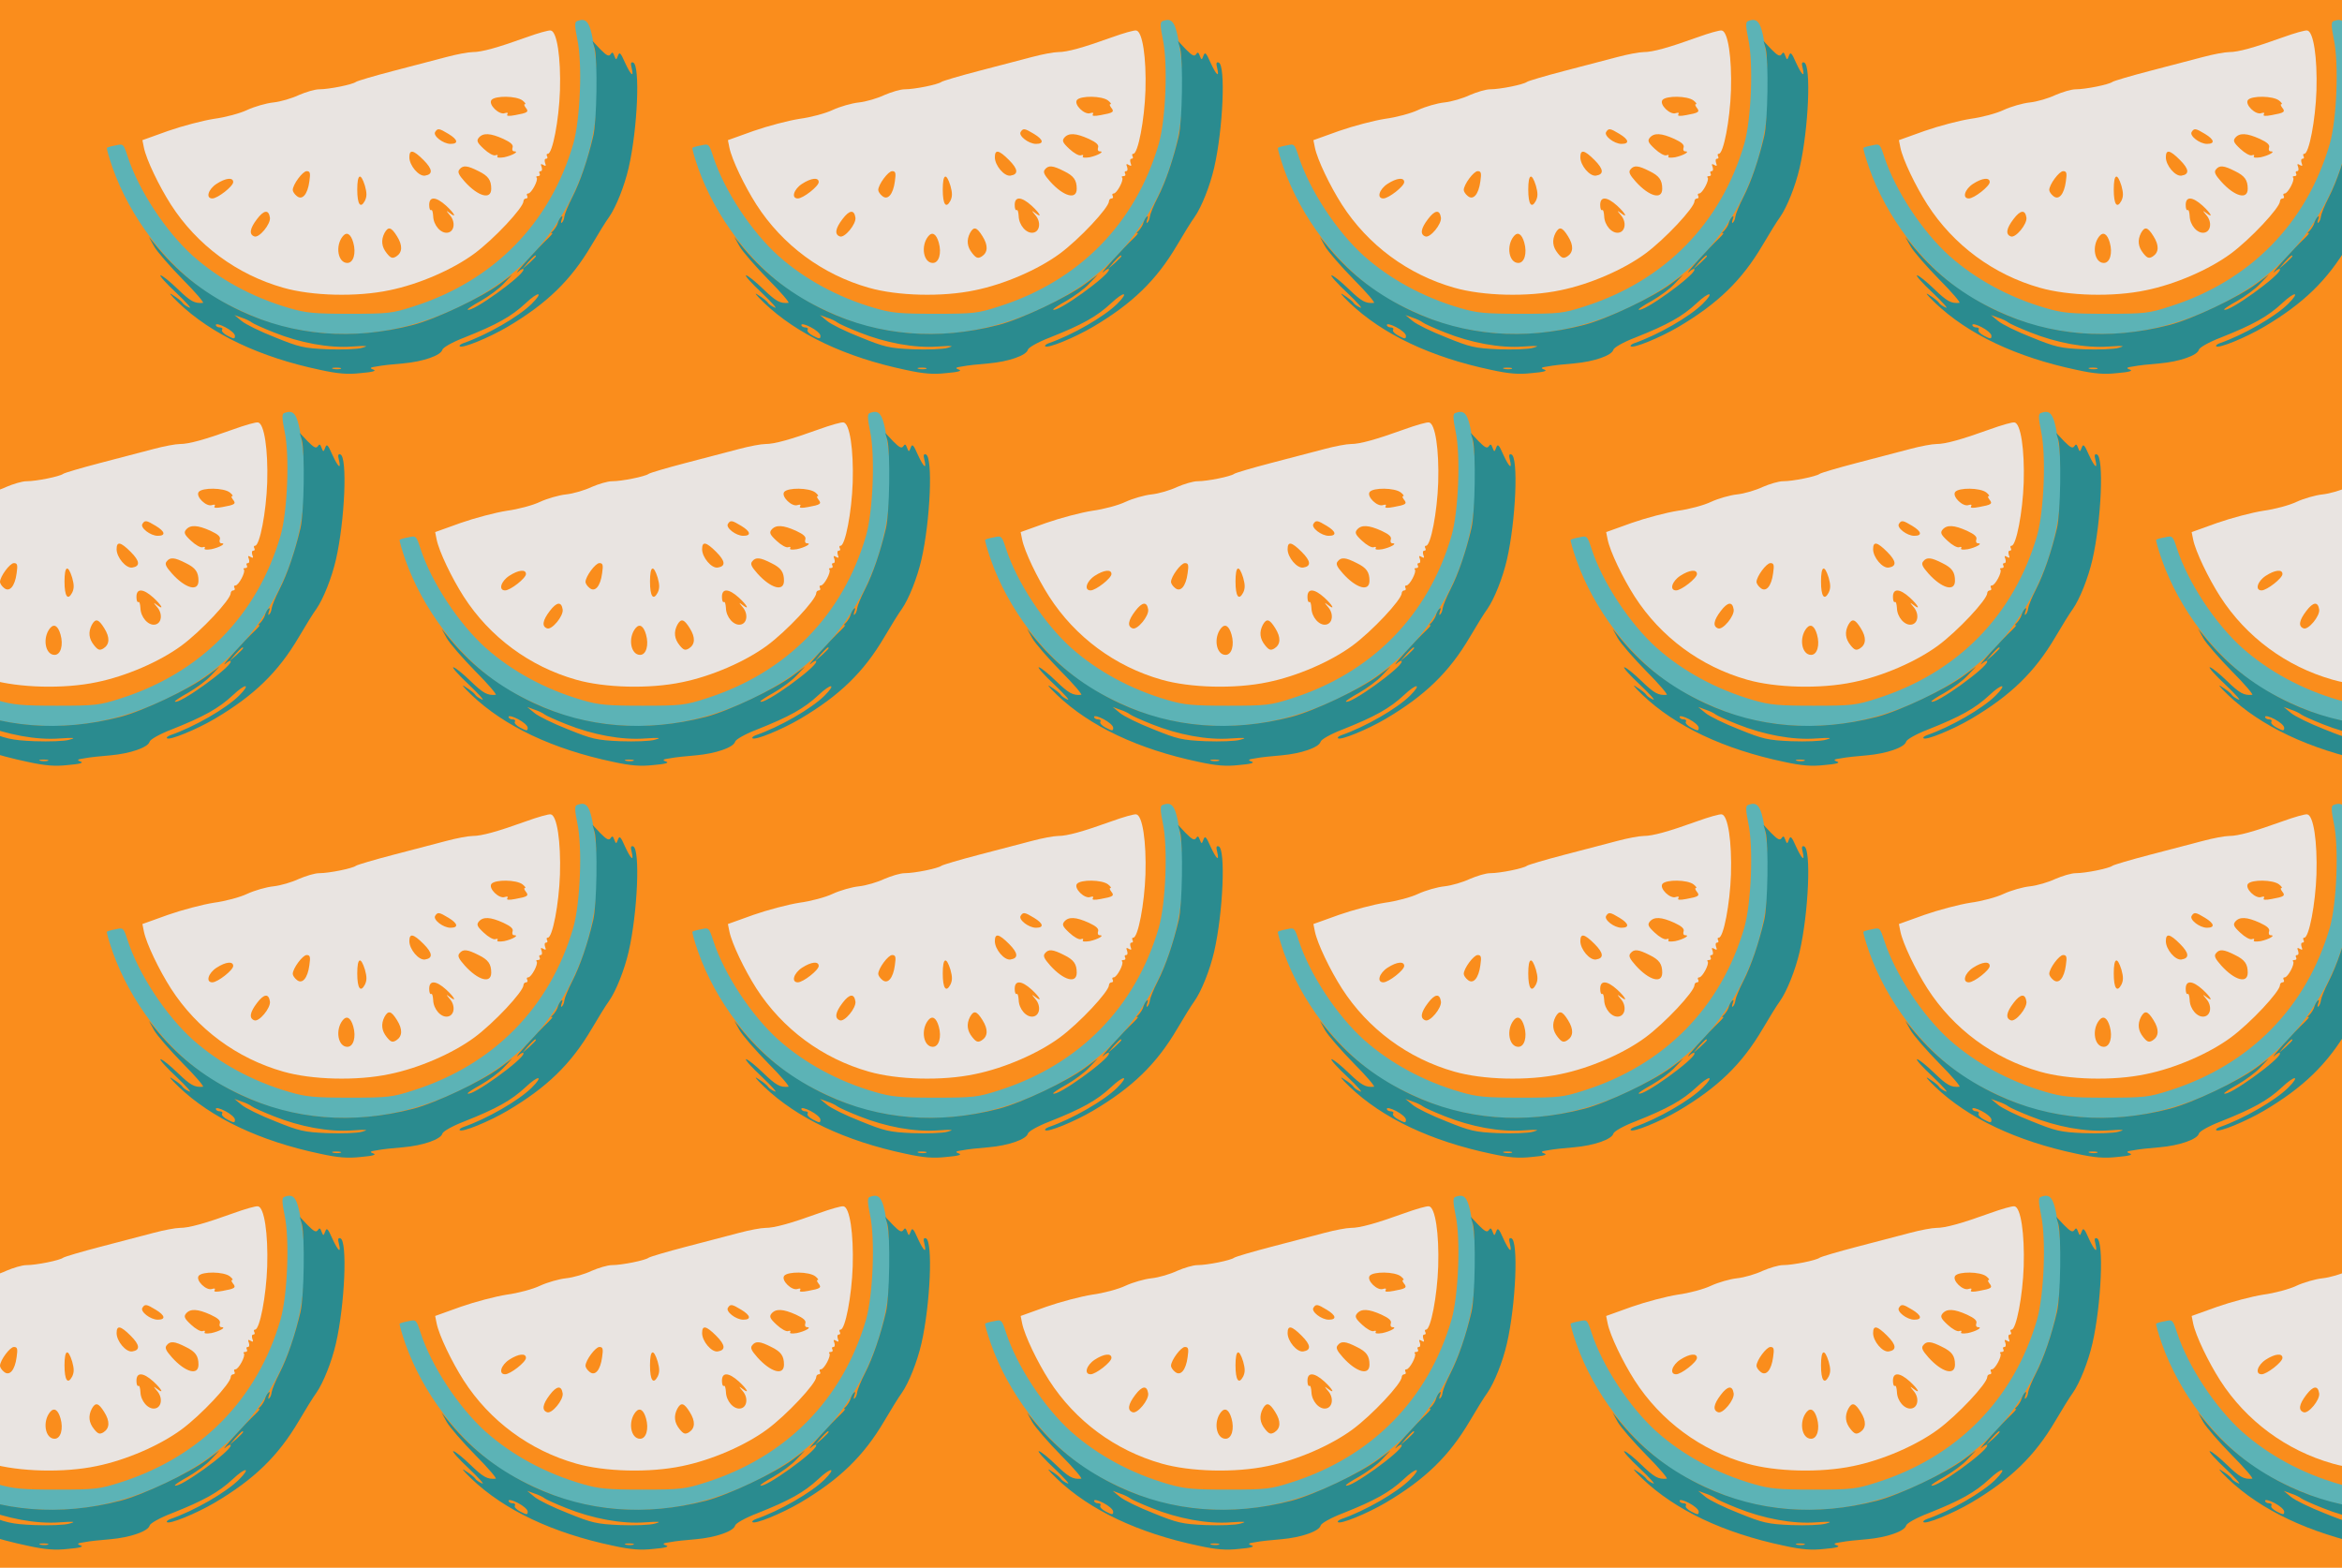 <?xml version="1.0" standalone="no"?>
<!DOCTYPE svg PUBLIC "-//W3C//DTD SVG 20010904//EN"
 "http://www.w3.org/TR/2001/REC-SVG-20010904/DTD/svg10.dtd">
<svg version="1.0" xmlns="http://www.w3.org/2000/svg" width="944pt" height="632pt" viewBox="0 0 944 632" preserveAspectRatio = "xMidYMid meet" >
<rect width="944" height="632" fill="#FA8D1C"/>
<g id="row0" transform="translate(31,0.0)">
<g id="0" transform="translate(0.0,0)scale(1,1)">

<path d="M2014 1494 c-8 -4 -7 -23 3 -72 21 -97 12 -322 -16 -421 -94 -323 -322 -554 -646 -657 -84 -27 -101 -29 -255 -29 -142 0 -176 3 -244 23 -148 43 -282 116 -388 210 -110 99 -219 265 -263 400 -17 52 -18 53 -48 46 -18 -3 -34 -8 -36 -10 -2 -2 8 -38 23 -81 70 -198 214 -388 382 -504 66 -45 219 -114 294 -133 253 -63 494 -35 735 84 182 91 303 201 405 371 110 182 158 412 131 624 -19 144 -31 168 -77 149z" transform="translate(0,158) scale(0.1,-0.1)" stroke="none" fill="#5CB3B6"/>

<path d="M2087 1385 c12 -47 9 -294 -6 -355 -22 -93 -52 -182 -84 -245 -17 -33 -31 -68 -32 -77 -1 -10 -5 -21 -10 -25 -4 -5 -5 1 -1 12 5 13 4 17 -3 10 -5 -5 -11 -17 -13 -25 -2 -8 -10 -21 -18 -30 -9 -8 -11 -13 -5 -10 6 3 -1 -6 -15 -20 -42 -39 -148 -157 -122 -136 12 11 22 15 22 9 0 -24 -211 -176 -225 -161 -2 2 22 18 53 35 31 18 73 48 92 69 l35 37 -50 -37 c-72 -54 -257 -142 -350 -166 -244 -63 -480 -44 -694 56 -136 64 -242 144 -334 254 l-37 45 21 -38 c12 -21 64 -81 115 -133 52 -52 88 -95 82 -95 -34 -3 -50 6 -102 56 -31 30 -62 55 -69 55 -6 0 22 -32 63 -70 41 -39 65 -66 53 -60 -12 5 -25 14 -28 20 -3 5 -20 19 -38 30 -20 14 -12 3 23 -31 133 -127 328 -219 570 -270 73 -16 112 -19 165 -13 48 4 64 9 50 14 -17 6 -14 9 15 13 19 4 67 9 105 12 80 7 152 32 158 55 2 9 41 31 88 49 131 52 190 85 247 138 53 50 75 48 25 -2 -53 -52 -179 -125 -277 -159 -10 -4 -16 -9 -13 -12 9 -10 117 34 192 78 159 94 256 188 339 329 27 46 59 98 71 114 28 40 62 125 79 199 36 157 47 414 18 424 -9 3 -11 -3 -6 -22 10 -41 -3 -30 -27 22 -17 39 -22 44 -28 28 -7 -19 -8 -19 -15 -1 -5 15 -9 16 -15 6 -7 -10 -16 -5 -41 20 l-32 34 9 -30z m-237 -838 c0 -2 -12 -14 -27 -28 l-28 -24 24 28 c23 25 31 32 31 24z m-1145 -267 c6 -5 46 -23 89 -40 105 -42 222 -64 316 -57 60 4 68 3 40 -5 -19 -6 -82 -8 -140 -6 -95 4 -115 9 -211 48 -59 23 -120 53 -135 66 l-29 24 30 -11 c16 -5 34 -14 40 -19z m-68 -54 c0 -13 -4 -13 -29 0 -16 8 -26 19 -23 24 4 6 -1 10 -9 10 -9 0 -16 5 -16 10 0 6 17 2 38 -9 21 -11 39 -26 39 -35z m426 -133 c-7 -2 -21 -2 -30 0 -10 3 -4 5 12 5 17 0 24 -2 18 -5z" transform="translate(0,158) scale(0.1,-0.1)" stroke="none" fill="#2A8B8F"/>

<path d="M1810 1429 c-114 -41 -178 -59 -215 -59 -17 0 -65 -9 -106 -20 -41 -11 -137 -36 -214 -56 -77 -20 -144 -40 -150 -44 -14 -11 -109 -30 -148 -30 -18 0 -54 -11 -82 -23 -27 -13 -74 -27 -103 -30 -29 -3 -77 -17 -105 -30 -29 -14 -89 -30 -134 -36 -45 -7 -129 -29 -186 -49 l-103 -37 6 -30 c10 -49 61 -155 109 -230 105 -163 266 -282 453 -335 115 -33 296 -38 428 -10 118 24 254 83 341 147 79 58 199 186 199 212 0 6 5 11 11 11 5 0 7 5 4 10 -3 6 -2 10 4 10 13 0 42 55 34 64 -4 3 -1 6 6 6 7 0 9 5 6 10 -3 6 -2 10 4 10 6 0 7 7 4 17 -5 12 -3 14 7 8 10 -6 12 -4 7 8 -3 10 -2 17 4 17 6 0 7 5 4 10 -3 6 -2 10 3 10 19 0 45 136 49 255 4 133 -12 238 -37 242 -8 2 -53 -11 -100 -28z m-14 -254 c10 -8 15 -15 10 -15 -5 0 -3 -6 3 -14 14 -17 8 -21 -42 -30 -26 -5 -37 -4 -32 3 4 7 0 8 -10 5 -23 -9 -68 35 -54 53 15 18 100 17 125 -2z m-298 -135 c38 -23 41 -40 8 -40 -30 0 -72 33 -62 48 10 16 16 15 54 -8z m221 -20 c30 -14 41 -24 37 -35 -3 -8 0 -15 6 -15 23 0 -7 -17 -40 -24 -20 -3 -31 -2 -27 4 3 5 0 7 -8 4 -8 -3 -29 9 -47 26 -27 25 -30 33 -20 45 17 20 46 19 99 -5z m-322 -85 c37 -37 39 -58 6 -63 -25 -4 -63 41 -63 74 0 33 16 30 57 -11z m222 -45 c39 -19 51 -36 51 -71 0 -46 -53 -31 -107 29 -24 27 -30 39 -21 49 14 18 32 16 77 -7z m-682 -41 c-7 -53 -29 -78 -51 -59 -9 7 -16 18 -16 24 0 22 40 76 56 76 14 0 16 -7 11 -41z m224 -18 c8 -29 8 -43 0 -60 -18 -34 -31 -15 -31 45 0 63 14 70 31 15z m-531 15 c0 -17 -63 -66 -84 -66 -28 0 -17 37 17 59 37 24 67 27 67 7z m858 -95 c34 -31 45 -53 15 -30 -16 12 -16 11 0 -8 24 -27 19 -67 -9 -71 -27 -4 -57 30 -58 67 -1 16 -4 27 -8 24 -5 -2 -8 7 -8 21 0 35 27 34 68 -3z m-710 -48 c4 -26 -44 -84 -63 -76 -22 8 -18 32 11 70 28 37 47 39 52 6z m512 -75 c24 -38 22 -66 -3 -82 -15 -9 -22 -7 -38 13 -21 26 -24 53 -9 82 15 27 27 24 50 -13z m-176 -26 c12 -42 1 -82 -24 -82 -38 0 -50 69 -18 108 16 19 32 9 42 -26z" transform="translate(0,158) scale(0.1,-0.1)" stroke="none" fill="#E9E4E1"/>

</g>

<g id="1" transform="translate(236.0,0)scale(1,1)">

<path d="M2014 1494 c-8 -4 -7 -23 3 -72 21 -97 12 -322 -16 -421 -94 -323 -322 -554 -646 -657 -84 -27 -101 -29 -255 -29 -142 0 -176 3 -244 23 -148 43 -282 116 -388 210 -110 99 -219 265 -263 400 -17 52 -18 53 -48 46 -18 -3 -34 -8 -36 -10 -2 -2 8 -38 23 -81 70 -198 214 -388 382 -504 66 -45 219 -114 294 -133 253 -63 494 -35 735 84 182 91 303 201 405 371 110 182 158 412 131 624 -19 144 -31 168 -77 149z" transform="translate(0,158) scale(0.1,-0.1)" stroke="none" fill="#5CB3B6"/>

<path d="M2087 1385 c12 -47 9 -294 -6 -355 -22 -93 -52 -182 -84 -245 -17 -33 -31 -68 -32 -77 -1 -10 -5 -21 -10 -25 -4 -5 -5 1 -1 12 5 13 4 17 -3 10 -5 -5 -11 -17 -13 -25 -2 -8 -10 -21 -18 -30 -9 -8 -11 -13 -5 -10 6 3 -1 -6 -15 -20 -42 -39 -148 -157 -122 -136 12 11 22 15 22 9 0 -24 -211 -176 -225 -161 -2 2 22 18 53 35 31 18 73 48 92 69 l35 37 -50 -37 c-72 -54 -257 -142 -350 -166 -244 -63 -480 -44 -694 56 -136 64 -242 144 -334 254 l-37 45 21 -38 c12 -21 64 -81 115 -133 52 -52 88 -95 82 -95 -34 -3 -50 6 -102 56 -31 30 -62 55 -69 55 -6 0 22 -32 63 -70 41 -39 65 -66 53 -60 -12 5 -25 14 -28 20 -3 5 -20 19 -38 30 -20 14 -12 3 23 -31 133 -127 328 -219 570 -270 73 -16 112 -19 165 -13 48 4 64 9 50 14 -17 6 -14 9 15 13 19 4 67 9 105 12 80 7 152 32 158 55 2 9 41 31 88 49 131 52 190 85 247 138 53 50 75 48 25 -2 -53 -52 -179 -125 -277 -159 -10 -4 -16 -9 -13 -12 9 -10 117 34 192 78 159 94 256 188 339 329 27 46 59 98 71 114 28 40 62 125 79 199 36 157 47 414 18 424 -9 3 -11 -3 -6 -22 10 -41 -3 -30 -27 22 -17 39 -22 44 -28 28 -7 -19 -8 -19 -15 -1 -5 15 -9 16 -15 6 -7 -10 -16 -5 -41 20 l-32 34 9 -30z m-237 -838 c0 -2 -12 -14 -27 -28 l-28 -24 24 28 c23 25 31 32 31 24z m-1145 -267 c6 -5 46 -23 89 -40 105 -42 222 -64 316 -57 60 4 68 3 40 -5 -19 -6 -82 -8 -140 -6 -95 4 -115 9 -211 48 -59 23 -120 53 -135 66 l-29 24 30 -11 c16 -5 34 -14 40 -19z m-68 -54 c0 -13 -4 -13 -29 0 -16 8 -26 19 -23 24 4 6 -1 10 -9 10 -9 0 -16 5 -16 10 0 6 17 2 38 -9 21 -11 39 -26 39 -35z m426 -133 c-7 -2 -21 -2 -30 0 -10 3 -4 5 12 5 17 0 24 -2 18 -5z" transform="translate(0,158) scale(0.1,-0.1)" stroke="none" fill="#2A8B8F"/>

<path d="M1810 1429 c-114 -41 -178 -59 -215 -59 -17 0 -65 -9 -106 -20 -41 -11 -137 -36 -214 -56 -77 -20 -144 -40 -150 -44 -14 -11 -109 -30 -148 -30 -18 0 -54 -11 -82 -23 -27 -13 -74 -27 -103 -30 -29 -3 -77 -17 -105 -30 -29 -14 -89 -30 -134 -36 -45 -7 -129 -29 -186 -49 l-103 -37 6 -30 c10 -49 61 -155 109 -230 105 -163 266 -282 453 -335 115 -33 296 -38 428 -10 118 24 254 83 341 147 79 58 199 186 199 212 0 6 5 11 11 11 5 0 7 5 4 10 -3 6 -2 10 4 10 13 0 42 55 34 64 -4 3 -1 6 6 6 7 0 9 5 6 10 -3 6 -2 10 4 10 6 0 7 7 4 17 -5 12 -3 14 7 8 10 -6 12 -4 7 8 -3 10 -2 17 4 17 6 0 7 5 4 10 -3 6 -2 10 3 10 19 0 45 136 49 255 4 133 -12 238 -37 242 -8 2 -53 -11 -100 -28z m-14 -254 c10 -8 15 -15 10 -15 -5 0 -3 -6 3 -14 14 -17 8 -21 -42 -30 -26 -5 -37 -4 -32 3 4 7 0 8 -10 5 -23 -9 -68 35 -54 53 15 18 100 17 125 -2z m-298 -135 c38 -23 41 -40 8 -40 -30 0 -72 33 -62 48 10 16 16 15 54 -8z m221 -20 c30 -14 41 -24 37 -35 -3 -8 0 -15 6 -15 23 0 -7 -17 -40 -24 -20 -3 -31 -2 -27 4 3 5 0 7 -8 4 -8 -3 -29 9 -47 26 -27 25 -30 33 -20 45 17 20 46 19 99 -5z m-322 -85 c37 -37 39 -58 6 -63 -25 -4 -63 41 -63 74 0 33 16 30 57 -11z m222 -45 c39 -19 51 -36 51 -71 0 -46 -53 -31 -107 29 -24 27 -30 39 -21 49 14 18 32 16 77 -7z m-682 -41 c-7 -53 -29 -78 -51 -59 -9 7 -16 18 -16 24 0 22 40 76 56 76 14 0 16 -7 11 -41z m224 -18 c8 -29 8 -43 0 -60 -18 -34 -31 -15 -31 45 0 63 14 70 31 15z m-531 15 c0 -17 -63 -66 -84 -66 -28 0 -17 37 17 59 37 24 67 27 67 7z m858 -95 c34 -31 45 -53 15 -30 -16 12 -16 11 0 -8 24 -27 19 -67 -9 -71 -27 -4 -57 30 -58 67 -1 16 -4 27 -8 24 -5 -2 -8 7 -8 21 0 35 27 34 68 -3z m-710 -48 c4 -26 -44 -84 -63 -76 -22 8 -18 32 11 70 28 37 47 39 52 6z m512 -75 c24 -38 22 -66 -3 -82 -15 -9 -22 -7 -38 13 -21 26 -24 53 -9 82 15 27 27 24 50 -13z m-176 -26 c12 -42 1 -82 -24 -82 -38 0 -50 69 -18 108 16 19 32 9 42 -26z" transform="translate(0,158) scale(0.1,-0.1)" stroke="none" fill="#E9E4E1"/>

</g>

<g id="2" transform="translate(472.0,0)scale(1,1)">

<path d="M2014 1494 c-8 -4 -7 -23 3 -72 21 -97 12 -322 -16 -421 -94 -323 -322 -554 -646 -657 -84 -27 -101 -29 -255 -29 -142 0 -176 3 -244 23 -148 43 -282 116 -388 210 -110 99 -219 265 -263 400 -17 52 -18 53 -48 46 -18 -3 -34 -8 -36 -10 -2 -2 8 -38 23 -81 70 -198 214 -388 382 -504 66 -45 219 -114 294 -133 253 -63 494 -35 735 84 182 91 303 201 405 371 110 182 158 412 131 624 -19 144 -31 168 -77 149z" transform="translate(0,158) scale(0.1,-0.1)" stroke="none" fill="#5CB3B6"/>

<path d="M2087 1385 c12 -47 9 -294 -6 -355 -22 -93 -52 -182 -84 -245 -17 -33 -31 -68 -32 -77 -1 -10 -5 -21 -10 -25 -4 -5 -5 1 -1 12 5 13 4 17 -3 10 -5 -5 -11 -17 -13 -25 -2 -8 -10 -21 -18 -30 -9 -8 -11 -13 -5 -10 6 3 -1 -6 -15 -20 -42 -39 -148 -157 -122 -136 12 11 22 15 22 9 0 -24 -211 -176 -225 -161 -2 2 22 18 53 35 31 18 73 48 92 69 l35 37 -50 -37 c-72 -54 -257 -142 -350 -166 -244 -63 -480 -44 -694 56 -136 64 -242 144 -334 254 l-37 45 21 -38 c12 -21 64 -81 115 -133 52 -52 88 -95 82 -95 -34 -3 -50 6 -102 56 -31 30 -62 55 -69 55 -6 0 22 -32 63 -70 41 -39 65 -66 53 -60 -12 5 -25 14 -28 20 -3 5 -20 19 -38 30 -20 14 -12 3 23 -31 133 -127 328 -219 570 -270 73 -16 112 -19 165 -13 48 4 64 9 50 14 -17 6 -14 9 15 13 19 4 67 9 105 12 80 7 152 32 158 55 2 9 41 31 88 49 131 52 190 85 247 138 53 50 75 48 25 -2 -53 -52 -179 -125 -277 -159 -10 -4 -16 -9 -13 -12 9 -10 117 34 192 78 159 94 256 188 339 329 27 46 59 98 71 114 28 40 62 125 79 199 36 157 47 414 18 424 -9 3 -11 -3 -6 -22 10 -41 -3 -30 -27 22 -17 39 -22 44 -28 28 -7 -19 -8 -19 -15 -1 -5 15 -9 16 -15 6 -7 -10 -16 -5 -41 20 l-32 34 9 -30z m-237 -838 c0 -2 -12 -14 -27 -28 l-28 -24 24 28 c23 25 31 32 31 24z m-1145 -267 c6 -5 46 -23 89 -40 105 -42 222 -64 316 -57 60 4 68 3 40 -5 -19 -6 -82 -8 -140 -6 -95 4 -115 9 -211 48 -59 23 -120 53 -135 66 l-29 24 30 -11 c16 -5 34 -14 40 -19z m-68 -54 c0 -13 -4 -13 -29 0 -16 8 -26 19 -23 24 4 6 -1 10 -9 10 -9 0 -16 5 -16 10 0 6 17 2 38 -9 21 -11 39 -26 39 -35z m426 -133 c-7 -2 -21 -2 -30 0 -10 3 -4 5 12 5 17 0 24 -2 18 -5z" transform="translate(0,158) scale(0.1,-0.1)" stroke="none" fill="#2A8B8F"/>

<path d="M1810 1429 c-114 -41 -178 -59 -215 -59 -17 0 -65 -9 -106 -20 -41 -11 -137 -36 -214 -56 -77 -20 -144 -40 -150 -44 -14 -11 -109 -30 -148 -30 -18 0 -54 -11 -82 -23 -27 -13 -74 -27 -103 -30 -29 -3 -77 -17 -105 -30 -29 -14 -89 -30 -134 -36 -45 -7 -129 -29 -186 -49 l-103 -37 6 -30 c10 -49 61 -155 109 -230 105 -163 266 -282 453 -335 115 -33 296 -38 428 -10 118 24 254 83 341 147 79 58 199 186 199 212 0 6 5 11 11 11 5 0 7 5 4 10 -3 6 -2 10 4 10 13 0 42 55 34 64 -4 3 -1 6 6 6 7 0 9 5 6 10 -3 6 -2 10 4 10 6 0 7 7 4 17 -5 12 -3 14 7 8 10 -6 12 -4 7 8 -3 10 -2 17 4 17 6 0 7 5 4 10 -3 6 -2 10 3 10 19 0 45 136 49 255 4 133 -12 238 -37 242 -8 2 -53 -11 -100 -28z m-14 -254 c10 -8 15 -15 10 -15 -5 0 -3 -6 3 -14 14 -17 8 -21 -42 -30 -26 -5 -37 -4 -32 3 4 7 0 8 -10 5 -23 -9 -68 35 -54 53 15 18 100 17 125 -2z m-298 -135 c38 -23 41 -40 8 -40 -30 0 -72 33 -62 48 10 16 16 15 54 -8z m221 -20 c30 -14 41 -24 37 -35 -3 -8 0 -15 6 -15 23 0 -7 -17 -40 -24 -20 -3 -31 -2 -27 4 3 5 0 7 -8 4 -8 -3 -29 9 -47 26 -27 25 -30 33 -20 45 17 20 46 19 99 -5z m-322 -85 c37 -37 39 -58 6 -63 -25 -4 -63 41 -63 74 0 33 16 30 57 -11z m222 -45 c39 -19 51 -36 51 -71 0 -46 -53 -31 -107 29 -24 27 -30 39 -21 49 14 18 32 16 77 -7z m-682 -41 c-7 -53 -29 -78 -51 -59 -9 7 -16 18 -16 24 0 22 40 76 56 76 14 0 16 -7 11 -41z m224 -18 c8 -29 8 -43 0 -60 -18 -34 -31 -15 -31 45 0 63 14 70 31 15z m-531 15 c0 -17 -63 -66 -84 -66 -28 0 -17 37 17 59 37 24 67 27 67 7z m858 -95 c34 -31 45 -53 15 -30 -16 12 -16 11 0 -8 24 -27 19 -67 -9 -71 -27 -4 -57 30 -58 67 -1 16 -4 27 -8 24 -5 -2 -8 7 -8 21 0 35 27 34 68 -3z m-710 -48 c4 -26 -44 -84 -63 -76 -22 8 -18 32 11 70 28 37 47 39 52 6z m512 -75 c24 -38 22 -66 -3 -82 -15 -9 -22 -7 -38 13 -21 26 -24 53 -9 82 15 27 27 24 50 -13z m-176 -26 c12 -42 1 -82 -24 -82 -38 0 -50 69 -18 108 16 19 32 9 42 -26z" transform="translate(0,158) scale(0.1,-0.1)" stroke="none" fill="#E9E4E1"/>

</g>

<g id="3" transform="translate(708.0,0)scale(1,1)">

<path d="M2014 1494 c-8 -4 -7 -23 3 -72 21 -97 12 -322 -16 -421 -94 -323 -322 -554 -646 -657 -84 -27 -101 -29 -255 -29 -142 0 -176 3 -244 23 -148 43 -282 116 -388 210 -110 99 -219 265 -263 400 -17 52 -18 53 -48 46 -18 -3 -34 -8 -36 -10 -2 -2 8 -38 23 -81 70 -198 214 -388 382 -504 66 -45 219 -114 294 -133 253 -63 494 -35 735 84 182 91 303 201 405 371 110 182 158 412 131 624 -19 144 -31 168 -77 149z" transform="translate(0,158) scale(0.1,-0.1)" stroke="none" fill="#5CB3B6"/>

<path d="M2087 1385 c12 -47 9 -294 -6 -355 -22 -93 -52 -182 -84 -245 -17 -33 -31 -68 -32 -77 -1 -10 -5 -21 -10 -25 -4 -5 -5 1 -1 12 5 13 4 17 -3 10 -5 -5 -11 -17 -13 -25 -2 -8 -10 -21 -18 -30 -9 -8 -11 -13 -5 -10 6 3 -1 -6 -15 -20 -42 -39 -148 -157 -122 -136 12 11 22 15 22 9 0 -24 -211 -176 -225 -161 -2 2 22 18 53 35 31 18 73 48 92 69 l35 37 -50 -37 c-72 -54 -257 -142 -350 -166 -244 -63 -480 -44 -694 56 -136 64 -242 144 -334 254 l-37 45 21 -38 c12 -21 64 -81 115 -133 52 -52 88 -95 82 -95 -34 -3 -50 6 -102 56 -31 30 -62 55 -69 55 -6 0 22 -32 63 -70 41 -39 65 -66 53 -60 -12 5 -25 14 -28 20 -3 5 -20 19 -38 30 -20 14 -12 3 23 -31 133 -127 328 -219 570 -270 73 -16 112 -19 165 -13 48 4 64 9 50 14 -17 6 -14 9 15 13 19 4 67 9 105 12 80 7 152 32 158 55 2 9 41 31 88 49 131 52 190 85 247 138 53 50 75 48 25 -2 -53 -52 -179 -125 -277 -159 -10 -4 -16 -9 -13 -12 9 -10 117 34 192 78 159 94 256 188 339 329 27 46 59 98 71 114 28 40 62 125 79 199 36 157 47 414 18 424 -9 3 -11 -3 -6 -22 10 -41 -3 -30 -27 22 -17 39 -22 44 -28 28 -7 -19 -8 -19 -15 -1 -5 15 -9 16 -15 6 -7 -10 -16 -5 -41 20 l-32 34 9 -30z m-237 -838 c0 -2 -12 -14 -27 -28 l-28 -24 24 28 c23 25 31 32 31 24z m-1145 -267 c6 -5 46 -23 89 -40 105 -42 222 -64 316 -57 60 4 68 3 40 -5 -19 -6 -82 -8 -140 -6 -95 4 -115 9 -211 48 -59 23 -120 53 -135 66 l-29 24 30 -11 c16 -5 34 -14 40 -19z m-68 -54 c0 -13 -4 -13 -29 0 -16 8 -26 19 -23 24 4 6 -1 10 -9 10 -9 0 -16 5 -16 10 0 6 17 2 38 -9 21 -11 39 -26 39 -35z m426 -133 c-7 -2 -21 -2 -30 0 -10 3 -4 5 12 5 17 0 24 -2 18 -5z" transform="translate(0,158) scale(0.1,-0.1)" stroke="none" fill="#2A8B8F"/>

<path d="M1810 1429 c-114 -41 -178 -59 -215 -59 -17 0 -65 -9 -106 -20 -41 -11 -137 -36 -214 -56 -77 -20 -144 -40 -150 -44 -14 -11 -109 -30 -148 -30 -18 0 -54 -11 -82 -23 -27 -13 -74 -27 -103 -30 -29 -3 -77 -17 -105 -30 -29 -14 -89 -30 -134 -36 -45 -7 -129 -29 -186 -49 l-103 -37 6 -30 c10 -49 61 -155 109 -230 105 -163 266 -282 453 -335 115 -33 296 -38 428 -10 118 24 254 83 341 147 79 58 199 186 199 212 0 6 5 11 11 11 5 0 7 5 4 10 -3 6 -2 10 4 10 13 0 42 55 34 64 -4 3 -1 6 6 6 7 0 9 5 6 10 -3 6 -2 10 4 10 6 0 7 7 4 17 -5 12 -3 14 7 8 10 -6 12 -4 7 8 -3 10 -2 17 4 17 6 0 7 5 4 10 -3 6 -2 10 3 10 19 0 45 136 49 255 4 133 -12 238 -37 242 -8 2 -53 -11 -100 -28z m-14 -254 c10 -8 15 -15 10 -15 -5 0 -3 -6 3 -14 14 -17 8 -21 -42 -30 -26 -5 -37 -4 -32 3 4 7 0 8 -10 5 -23 -9 -68 35 -54 53 15 18 100 17 125 -2z m-298 -135 c38 -23 41 -40 8 -40 -30 0 -72 33 -62 48 10 16 16 15 54 -8z m221 -20 c30 -14 41 -24 37 -35 -3 -8 0 -15 6 -15 23 0 -7 -17 -40 -24 -20 -3 -31 -2 -27 4 3 5 0 7 -8 4 -8 -3 -29 9 -47 26 -27 25 -30 33 -20 45 17 20 46 19 99 -5z m-322 -85 c37 -37 39 -58 6 -63 -25 -4 -63 41 -63 74 0 33 16 30 57 -11z m222 -45 c39 -19 51 -36 51 -71 0 -46 -53 -31 -107 29 -24 27 -30 39 -21 49 14 18 32 16 77 -7z m-682 -41 c-7 -53 -29 -78 -51 -59 -9 7 -16 18 -16 24 0 22 40 76 56 76 14 0 16 -7 11 -41z m224 -18 c8 -29 8 -43 0 -60 -18 -34 -31 -15 -31 45 0 63 14 70 31 15z m-531 15 c0 -17 -63 -66 -84 -66 -28 0 -17 37 17 59 37 24 67 27 67 7z m858 -95 c34 -31 45 -53 15 -30 -16 12 -16 11 0 -8 24 -27 19 -67 -9 -71 -27 -4 -57 30 -58 67 -1 16 -4 27 -8 24 -5 -2 -8 7 -8 21 0 35 27 34 68 -3z m-710 -48 c4 -26 -44 -84 -63 -76 -22 8 -18 32 11 70 28 37 47 39 52 6z m512 -75 c24 -38 22 -66 -3 -82 -15 -9 -22 -7 -38 13 -21 26 -24 53 -9 82 15 27 27 24 50 -13z m-176 -26 c12 -42 1 -82 -24 -82 -38 0 -50 69 -18 108 16 19 32 9 42 -26z" transform="translate(0,158) scale(0.1,-0.1)" stroke="none" fill="#E9E4E1"/>

</g>

<g id="4" transform="translate(944.0,0)scale(1,1)">

<path d="M2014 1494 c-8 -4 -7 -23 3 -72 21 -97 12 -322 -16 -421 -94 -323 -322 -554 -646 -657 -84 -27 -101 -29 -255 -29 -142 0 -176 3 -244 23 -148 43 -282 116 -388 210 -110 99 -219 265 -263 400 -17 52 -18 53 -48 46 -18 -3 -34 -8 -36 -10 -2 -2 8 -38 23 -81 70 -198 214 -388 382 -504 66 -45 219 -114 294 -133 253 -63 494 -35 735 84 182 91 303 201 405 371 110 182 158 412 131 624 -19 144 -31 168 -77 149z" transform="translate(0,158) scale(0.1,-0.1)" stroke="none" fill="#5CB3B6"/>

<path d="M2087 1385 c12 -47 9 -294 -6 -355 -22 -93 -52 -182 -84 -245 -17 -33 -31 -68 -32 -77 -1 -10 -5 -21 -10 -25 -4 -5 -5 1 -1 12 5 13 4 17 -3 10 -5 -5 -11 -17 -13 -25 -2 -8 -10 -21 -18 -30 -9 -8 -11 -13 -5 -10 6 3 -1 -6 -15 -20 -42 -39 -148 -157 -122 -136 12 11 22 15 22 9 0 -24 -211 -176 -225 -161 -2 2 22 18 53 35 31 18 73 48 92 69 l35 37 -50 -37 c-72 -54 -257 -142 -350 -166 -244 -63 -480 -44 -694 56 -136 64 -242 144 -334 254 l-37 45 21 -38 c12 -21 64 -81 115 -133 52 -52 88 -95 82 -95 -34 -3 -50 6 -102 56 -31 30 -62 55 -69 55 -6 0 22 -32 63 -70 41 -39 65 -66 53 -60 -12 5 -25 14 -28 20 -3 5 -20 19 -38 30 -20 14 -12 3 23 -31 133 -127 328 -219 570 -270 73 -16 112 -19 165 -13 48 4 64 9 50 14 -17 6 -14 9 15 13 19 4 67 9 105 12 80 7 152 32 158 55 2 9 41 31 88 49 131 52 190 85 247 138 53 50 75 48 25 -2 -53 -52 -179 -125 -277 -159 -10 -4 -16 -9 -13 -12 9 -10 117 34 192 78 159 94 256 188 339 329 27 46 59 98 71 114 28 40 62 125 79 199 36 157 47 414 18 424 -9 3 -11 -3 -6 -22 10 -41 -3 -30 -27 22 -17 39 -22 44 -28 28 -7 -19 -8 -19 -15 -1 -5 15 -9 16 -15 6 -7 -10 -16 -5 -41 20 l-32 34 9 -30z m-237 -838 c0 -2 -12 -14 -27 -28 l-28 -24 24 28 c23 25 31 32 31 24z m-1145 -267 c6 -5 46 -23 89 -40 105 -42 222 -64 316 -57 60 4 68 3 40 -5 -19 -6 -82 -8 -140 -6 -95 4 -115 9 -211 48 -59 23 -120 53 -135 66 l-29 24 30 -11 c16 -5 34 -14 40 -19z m-68 -54 c0 -13 -4 -13 -29 0 -16 8 -26 19 -23 24 4 6 -1 10 -9 10 -9 0 -16 5 -16 10 0 6 17 2 38 -9 21 -11 39 -26 39 -35z m426 -133 c-7 -2 -21 -2 -30 0 -10 3 -4 5 12 5 17 0 24 -2 18 -5z" transform="translate(0,158) scale(0.1,-0.1)" stroke="none" fill="#2A8B8F"/>

<path d="M1810 1429 c-114 -41 -178 -59 -215 -59 -17 0 -65 -9 -106 -20 -41 -11 -137 -36 -214 -56 -77 -20 -144 -40 -150 -44 -14 -11 -109 -30 -148 -30 -18 0 -54 -11 -82 -23 -27 -13 -74 -27 -103 -30 -29 -3 -77 -17 -105 -30 -29 -14 -89 -30 -134 -36 -45 -7 -129 -29 -186 -49 l-103 -37 6 -30 c10 -49 61 -155 109 -230 105 -163 266 -282 453 -335 115 -33 296 -38 428 -10 118 24 254 83 341 147 79 58 199 186 199 212 0 6 5 11 11 11 5 0 7 5 4 10 -3 6 -2 10 4 10 13 0 42 55 34 64 -4 3 -1 6 6 6 7 0 9 5 6 10 -3 6 -2 10 4 10 6 0 7 7 4 17 -5 12 -3 14 7 8 10 -6 12 -4 7 8 -3 10 -2 17 4 17 6 0 7 5 4 10 -3 6 -2 10 3 10 19 0 45 136 49 255 4 133 -12 238 -37 242 -8 2 -53 -11 -100 -28z m-14 -254 c10 -8 15 -15 10 -15 -5 0 -3 -6 3 -14 14 -17 8 -21 -42 -30 -26 -5 -37 -4 -32 3 4 7 0 8 -10 5 -23 -9 -68 35 -54 53 15 18 100 17 125 -2z m-298 -135 c38 -23 41 -40 8 -40 -30 0 -72 33 -62 48 10 16 16 15 54 -8z m221 -20 c30 -14 41 -24 37 -35 -3 -8 0 -15 6 -15 23 0 -7 -17 -40 -24 -20 -3 -31 -2 -27 4 3 5 0 7 -8 4 -8 -3 -29 9 -47 26 -27 25 -30 33 -20 45 17 20 46 19 99 -5z m-322 -85 c37 -37 39 -58 6 -63 -25 -4 -63 41 -63 74 0 33 16 30 57 -11z m222 -45 c39 -19 51 -36 51 -71 0 -46 -53 -31 -107 29 -24 27 -30 39 -21 49 14 18 32 16 77 -7z m-682 -41 c-7 -53 -29 -78 -51 -59 -9 7 -16 18 -16 24 0 22 40 76 56 76 14 0 16 -7 11 -41z m224 -18 c8 -29 8 -43 0 -60 -18 -34 -31 -15 -31 45 0 63 14 70 31 15z m-531 15 c0 -17 -63 -66 -84 -66 -28 0 -17 37 17 59 37 24 67 27 67 7z m858 -95 c34 -31 45 -53 15 -30 -16 12 -16 11 0 -8 24 -27 19 -67 -9 -71 -27 -4 -57 30 -58 67 -1 16 -4 27 -8 24 -5 -2 -8 7 -8 21 0 35 27 34 68 -3z m-710 -48 c4 -26 -44 -84 -63 -76 -22 8 -18 32 11 70 28 37 47 39 52 6z m512 -75 c24 -38 22 -66 -3 -82 -15 -9 -22 -7 -38 13 -21 26 -24 53 -9 82 15 27 27 24 50 -13z m-176 -26 c12 -42 1 -82 -24 -82 -38 0 -50 69 -18 108 16 19 32 9 42 -26z" transform="translate(0,158) scale(0.1,-0.1)" stroke="none" fill="#E9E4E1"/>

</g>

</g>
<g id="row1" transform="translate(-87,158.0)">
<g id="0" transform="translate(0.0,0)scale(1,1)">

<path d="M2014 1494 c-8 -4 -7 -23 3 -72 21 -97 12 -322 -16 -421 -94 -323 -322 -554 -646 -657 -84 -27 -101 -29 -255 -29 -142 0 -176 3 -244 23 -148 43 -282 116 -388 210 -110 99 -219 265 -263 400 -17 52 -18 53 -48 46 -18 -3 -34 -8 -36 -10 -2 -2 8 -38 23 -81 70 -198 214 -388 382 -504 66 -45 219 -114 294 -133 253 -63 494 -35 735 84 182 91 303 201 405 371 110 182 158 412 131 624 -19 144 -31 168 -77 149z" transform="translate(0,158) scale(0.1,-0.1)" stroke="none" fill="#5CB3B6"/>

<path d="M2087 1385 c12 -47 9 -294 -6 -355 -22 -93 -52 -182 -84 -245 -17 -33 -31 -68 -32 -77 -1 -10 -5 -21 -10 -25 -4 -5 -5 1 -1 12 5 13 4 17 -3 10 -5 -5 -11 -17 -13 -25 -2 -8 -10 -21 -18 -30 -9 -8 -11 -13 -5 -10 6 3 -1 -6 -15 -20 -42 -39 -148 -157 -122 -136 12 11 22 15 22 9 0 -24 -211 -176 -225 -161 -2 2 22 18 53 35 31 18 73 48 92 69 l35 37 -50 -37 c-72 -54 -257 -142 -350 -166 -244 -63 -480 -44 -694 56 -136 64 -242 144 -334 254 l-37 45 21 -38 c12 -21 64 -81 115 -133 52 -52 88 -95 82 -95 -34 -3 -50 6 -102 56 -31 30 -62 55 -69 55 -6 0 22 -32 63 -70 41 -39 65 -66 53 -60 -12 5 -25 14 -28 20 -3 5 -20 19 -38 30 -20 14 -12 3 23 -31 133 -127 328 -219 570 -270 73 -16 112 -19 165 -13 48 4 64 9 50 14 -17 6 -14 9 15 13 19 4 67 9 105 12 80 7 152 32 158 55 2 9 41 31 88 49 131 52 190 85 247 138 53 50 75 48 25 -2 -53 -52 -179 -125 -277 -159 -10 -4 -16 -9 -13 -12 9 -10 117 34 192 78 159 94 256 188 339 329 27 46 59 98 71 114 28 40 62 125 79 199 36 157 47 414 18 424 -9 3 -11 -3 -6 -22 10 -41 -3 -30 -27 22 -17 39 -22 44 -28 28 -7 -19 -8 -19 -15 -1 -5 15 -9 16 -15 6 -7 -10 -16 -5 -41 20 l-32 34 9 -30z m-237 -838 c0 -2 -12 -14 -27 -28 l-28 -24 24 28 c23 25 31 32 31 24z m-1145 -267 c6 -5 46 -23 89 -40 105 -42 222 -64 316 -57 60 4 68 3 40 -5 -19 -6 -82 -8 -140 -6 -95 4 -115 9 -211 48 -59 23 -120 53 -135 66 l-29 24 30 -11 c16 -5 34 -14 40 -19z m-68 -54 c0 -13 -4 -13 -29 0 -16 8 -26 19 -23 24 4 6 -1 10 -9 10 -9 0 -16 5 -16 10 0 6 17 2 38 -9 21 -11 39 -26 39 -35z m426 -133 c-7 -2 -21 -2 -30 0 -10 3 -4 5 12 5 17 0 24 -2 18 -5z" transform="translate(0,158) scale(0.1,-0.1)" stroke="none" fill="#2A8B8F"/>

<path d="M1810 1429 c-114 -41 -178 -59 -215 -59 -17 0 -65 -9 -106 -20 -41 -11 -137 -36 -214 -56 -77 -20 -144 -40 -150 -44 -14 -11 -109 -30 -148 -30 -18 0 -54 -11 -82 -23 -27 -13 -74 -27 -103 -30 -29 -3 -77 -17 -105 -30 -29 -14 -89 -30 -134 -36 -45 -7 -129 -29 -186 -49 l-103 -37 6 -30 c10 -49 61 -155 109 -230 105 -163 266 -282 453 -335 115 -33 296 -38 428 -10 118 24 254 83 341 147 79 58 199 186 199 212 0 6 5 11 11 11 5 0 7 5 4 10 -3 6 -2 10 4 10 13 0 42 55 34 64 -4 3 -1 6 6 6 7 0 9 5 6 10 -3 6 -2 10 4 10 6 0 7 7 4 17 -5 12 -3 14 7 8 10 -6 12 -4 7 8 -3 10 -2 17 4 17 6 0 7 5 4 10 -3 6 -2 10 3 10 19 0 45 136 49 255 4 133 -12 238 -37 242 -8 2 -53 -11 -100 -28z m-14 -254 c10 -8 15 -15 10 -15 -5 0 -3 -6 3 -14 14 -17 8 -21 -42 -30 -26 -5 -37 -4 -32 3 4 7 0 8 -10 5 -23 -9 -68 35 -54 53 15 18 100 17 125 -2z m-298 -135 c38 -23 41 -40 8 -40 -30 0 -72 33 -62 48 10 16 16 15 54 -8z m221 -20 c30 -14 41 -24 37 -35 -3 -8 0 -15 6 -15 23 0 -7 -17 -40 -24 -20 -3 -31 -2 -27 4 3 5 0 7 -8 4 -8 -3 -29 9 -47 26 -27 25 -30 33 -20 45 17 20 46 19 99 -5z m-322 -85 c37 -37 39 -58 6 -63 -25 -4 -63 41 -63 74 0 33 16 30 57 -11z m222 -45 c39 -19 51 -36 51 -71 0 -46 -53 -31 -107 29 -24 27 -30 39 -21 49 14 18 32 16 77 -7z m-682 -41 c-7 -53 -29 -78 -51 -59 -9 7 -16 18 -16 24 0 22 40 76 56 76 14 0 16 -7 11 -41z m224 -18 c8 -29 8 -43 0 -60 -18 -34 -31 -15 -31 45 0 63 14 70 31 15z m-531 15 c0 -17 -63 -66 -84 -66 -28 0 -17 37 17 59 37 24 67 27 67 7z m858 -95 c34 -31 45 -53 15 -30 -16 12 -16 11 0 -8 24 -27 19 -67 -9 -71 -27 -4 -57 30 -58 67 -1 16 -4 27 -8 24 -5 -2 -8 7 -8 21 0 35 27 34 68 -3z m-710 -48 c4 -26 -44 -84 -63 -76 -22 8 -18 32 11 70 28 37 47 39 52 6z m512 -75 c24 -38 22 -66 -3 -82 -15 -9 -22 -7 -38 13 -21 26 -24 53 -9 82 15 27 27 24 50 -13z m-176 -26 c12 -42 1 -82 -24 -82 -38 0 -50 69 -18 108 16 19 32 9 42 -26z" transform="translate(0,158) scale(0.1,-0.1)" stroke="none" fill="#E9E4E1"/>

</g>

<g id="1" transform="translate(236.0,0)scale(1,1)">

<path d="M2014 1494 c-8 -4 -7 -23 3 -72 21 -97 12 -322 -16 -421 -94 -323 -322 -554 -646 -657 -84 -27 -101 -29 -255 -29 -142 0 -176 3 -244 23 -148 43 -282 116 -388 210 -110 99 -219 265 -263 400 -17 52 -18 53 -48 46 -18 -3 -34 -8 -36 -10 -2 -2 8 -38 23 -81 70 -198 214 -388 382 -504 66 -45 219 -114 294 -133 253 -63 494 -35 735 84 182 91 303 201 405 371 110 182 158 412 131 624 -19 144 -31 168 -77 149z" transform="translate(0,158) scale(0.1,-0.1)" stroke="none" fill="#5CB3B6"/>

<path d="M2087 1385 c12 -47 9 -294 -6 -355 -22 -93 -52 -182 -84 -245 -17 -33 -31 -68 -32 -77 -1 -10 -5 -21 -10 -25 -4 -5 -5 1 -1 12 5 13 4 17 -3 10 -5 -5 -11 -17 -13 -25 -2 -8 -10 -21 -18 -30 -9 -8 -11 -13 -5 -10 6 3 -1 -6 -15 -20 -42 -39 -148 -157 -122 -136 12 11 22 15 22 9 0 -24 -211 -176 -225 -161 -2 2 22 18 53 35 31 18 73 48 92 69 l35 37 -50 -37 c-72 -54 -257 -142 -350 -166 -244 -63 -480 -44 -694 56 -136 64 -242 144 -334 254 l-37 45 21 -38 c12 -21 64 -81 115 -133 52 -52 88 -95 82 -95 -34 -3 -50 6 -102 56 -31 30 -62 55 -69 55 -6 0 22 -32 63 -70 41 -39 65 -66 53 -60 -12 5 -25 14 -28 20 -3 5 -20 19 -38 30 -20 14 -12 3 23 -31 133 -127 328 -219 570 -270 73 -16 112 -19 165 -13 48 4 64 9 50 14 -17 6 -14 9 15 13 19 4 67 9 105 12 80 7 152 32 158 55 2 9 41 31 88 49 131 52 190 85 247 138 53 50 75 48 25 -2 -53 -52 -179 -125 -277 -159 -10 -4 -16 -9 -13 -12 9 -10 117 34 192 78 159 94 256 188 339 329 27 46 59 98 71 114 28 40 62 125 79 199 36 157 47 414 18 424 -9 3 -11 -3 -6 -22 10 -41 -3 -30 -27 22 -17 39 -22 44 -28 28 -7 -19 -8 -19 -15 -1 -5 15 -9 16 -15 6 -7 -10 -16 -5 -41 20 l-32 34 9 -30z m-237 -838 c0 -2 -12 -14 -27 -28 l-28 -24 24 28 c23 25 31 32 31 24z m-1145 -267 c6 -5 46 -23 89 -40 105 -42 222 -64 316 -57 60 4 68 3 40 -5 -19 -6 -82 -8 -140 -6 -95 4 -115 9 -211 48 -59 23 -120 53 -135 66 l-29 24 30 -11 c16 -5 34 -14 40 -19z m-68 -54 c0 -13 -4 -13 -29 0 -16 8 -26 19 -23 24 4 6 -1 10 -9 10 -9 0 -16 5 -16 10 0 6 17 2 38 -9 21 -11 39 -26 39 -35z m426 -133 c-7 -2 -21 -2 -30 0 -10 3 -4 5 12 5 17 0 24 -2 18 -5z" transform="translate(0,158) scale(0.1,-0.1)" stroke="none" fill="#2A8B8F"/>

<path d="M1810 1429 c-114 -41 -178 -59 -215 -59 -17 0 -65 -9 -106 -20 -41 -11 -137 -36 -214 -56 -77 -20 -144 -40 -150 -44 -14 -11 -109 -30 -148 -30 -18 0 -54 -11 -82 -23 -27 -13 -74 -27 -103 -30 -29 -3 -77 -17 -105 -30 -29 -14 -89 -30 -134 -36 -45 -7 -129 -29 -186 -49 l-103 -37 6 -30 c10 -49 61 -155 109 -230 105 -163 266 -282 453 -335 115 -33 296 -38 428 -10 118 24 254 83 341 147 79 58 199 186 199 212 0 6 5 11 11 11 5 0 7 5 4 10 -3 6 -2 10 4 10 13 0 42 55 34 64 -4 3 -1 6 6 6 7 0 9 5 6 10 -3 6 -2 10 4 10 6 0 7 7 4 17 -5 12 -3 14 7 8 10 -6 12 -4 7 8 -3 10 -2 17 4 17 6 0 7 5 4 10 -3 6 -2 10 3 10 19 0 45 136 49 255 4 133 -12 238 -37 242 -8 2 -53 -11 -100 -28z m-14 -254 c10 -8 15 -15 10 -15 -5 0 -3 -6 3 -14 14 -17 8 -21 -42 -30 -26 -5 -37 -4 -32 3 4 7 0 8 -10 5 -23 -9 -68 35 -54 53 15 18 100 17 125 -2z m-298 -135 c38 -23 41 -40 8 -40 -30 0 -72 33 -62 48 10 16 16 15 54 -8z m221 -20 c30 -14 41 -24 37 -35 -3 -8 0 -15 6 -15 23 0 -7 -17 -40 -24 -20 -3 -31 -2 -27 4 3 5 0 7 -8 4 -8 -3 -29 9 -47 26 -27 25 -30 33 -20 45 17 20 46 19 99 -5z m-322 -85 c37 -37 39 -58 6 -63 -25 -4 -63 41 -63 74 0 33 16 30 57 -11z m222 -45 c39 -19 51 -36 51 -71 0 -46 -53 -31 -107 29 -24 27 -30 39 -21 49 14 18 32 16 77 -7z m-682 -41 c-7 -53 -29 -78 -51 -59 -9 7 -16 18 -16 24 0 22 40 76 56 76 14 0 16 -7 11 -41z m224 -18 c8 -29 8 -43 0 -60 -18 -34 -31 -15 -31 45 0 63 14 70 31 15z m-531 15 c0 -17 -63 -66 -84 -66 -28 0 -17 37 17 59 37 24 67 27 67 7z m858 -95 c34 -31 45 -53 15 -30 -16 12 -16 11 0 -8 24 -27 19 -67 -9 -71 -27 -4 -57 30 -58 67 -1 16 -4 27 -8 24 -5 -2 -8 7 -8 21 0 35 27 34 68 -3z m-710 -48 c4 -26 -44 -84 -63 -76 -22 8 -18 32 11 70 28 37 47 39 52 6z m512 -75 c24 -38 22 -66 -3 -82 -15 -9 -22 -7 -38 13 -21 26 -24 53 -9 82 15 27 27 24 50 -13z m-176 -26 c12 -42 1 -82 -24 -82 -38 0 -50 69 -18 108 16 19 32 9 42 -26z" transform="translate(0,158) scale(0.1,-0.1)" stroke="none" fill="#E9E4E1"/>

</g>

<g id="2" transform="translate(472.0,0)scale(1,1)">

<path d="M2014 1494 c-8 -4 -7 -23 3 -72 21 -97 12 -322 -16 -421 -94 -323 -322 -554 -646 -657 -84 -27 -101 -29 -255 -29 -142 0 -176 3 -244 23 -148 43 -282 116 -388 210 -110 99 -219 265 -263 400 -17 52 -18 53 -48 46 -18 -3 -34 -8 -36 -10 -2 -2 8 -38 23 -81 70 -198 214 -388 382 -504 66 -45 219 -114 294 -133 253 -63 494 -35 735 84 182 91 303 201 405 371 110 182 158 412 131 624 -19 144 -31 168 -77 149z" transform="translate(0,158) scale(0.1,-0.1)" stroke="none" fill="#5CB3B6"/>

<path d="M2087 1385 c12 -47 9 -294 -6 -355 -22 -93 -52 -182 -84 -245 -17 -33 -31 -68 -32 -77 -1 -10 -5 -21 -10 -25 -4 -5 -5 1 -1 12 5 13 4 17 -3 10 -5 -5 -11 -17 -13 -25 -2 -8 -10 -21 -18 -30 -9 -8 -11 -13 -5 -10 6 3 -1 -6 -15 -20 -42 -39 -148 -157 -122 -136 12 11 22 15 22 9 0 -24 -211 -176 -225 -161 -2 2 22 18 53 35 31 18 73 48 92 69 l35 37 -50 -37 c-72 -54 -257 -142 -350 -166 -244 -63 -480 -44 -694 56 -136 64 -242 144 -334 254 l-37 45 21 -38 c12 -21 64 -81 115 -133 52 -52 88 -95 82 -95 -34 -3 -50 6 -102 56 -31 30 -62 55 -69 55 -6 0 22 -32 63 -70 41 -39 65 -66 53 -60 -12 5 -25 14 -28 20 -3 5 -20 19 -38 30 -20 14 -12 3 23 -31 133 -127 328 -219 570 -270 73 -16 112 -19 165 -13 48 4 64 9 50 14 -17 6 -14 9 15 13 19 4 67 9 105 12 80 7 152 32 158 55 2 9 41 31 88 49 131 52 190 85 247 138 53 50 75 48 25 -2 -53 -52 -179 -125 -277 -159 -10 -4 -16 -9 -13 -12 9 -10 117 34 192 78 159 94 256 188 339 329 27 46 59 98 71 114 28 40 62 125 79 199 36 157 47 414 18 424 -9 3 -11 -3 -6 -22 10 -41 -3 -30 -27 22 -17 39 -22 44 -28 28 -7 -19 -8 -19 -15 -1 -5 15 -9 16 -15 6 -7 -10 -16 -5 -41 20 l-32 34 9 -30z m-237 -838 c0 -2 -12 -14 -27 -28 l-28 -24 24 28 c23 25 31 32 31 24z m-1145 -267 c6 -5 46 -23 89 -40 105 -42 222 -64 316 -57 60 4 68 3 40 -5 -19 -6 -82 -8 -140 -6 -95 4 -115 9 -211 48 -59 23 -120 53 -135 66 l-29 24 30 -11 c16 -5 34 -14 40 -19z m-68 -54 c0 -13 -4 -13 -29 0 -16 8 -26 19 -23 24 4 6 -1 10 -9 10 -9 0 -16 5 -16 10 0 6 17 2 38 -9 21 -11 39 -26 39 -35z m426 -133 c-7 -2 -21 -2 -30 0 -10 3 -4 5 12 5 17 0 24 -2 18 -5z" transform="translate(0,158) scale(0.1,-0.1)" stroke="none" fill="#2A8B8F"/>

<path d="M1810 1429 c-114 -41 -178 -59 -215 -59 -17 0 -65 -9 -106 -20 -41 -11 -137 -36 -214 -56 -77 -20 -144 -40 -150 -44 -14 -11 -109 -30 -148 -30 -18 0 -54 -11 -82 -23 -27 -13 -74 -27 -103 -30 -29 -3 -77 -17 -105 -30 -29 -14 -89 -30 -134 -36 -45 -7 -129 -29 -186 -49 l-103 -37 6 -30 c10 -49 61 -155 109 -230 105 -163 266 -282 453 -335 115 -33 296 -38 428 -10 118 24 254 83 341 147 79 58 199 186 199 212 0 6 5 11 11 11 5 0 7 5 4 10 -3 6 -2 10 4 10 13 0 42 55 34 64 -4 3 -1 6 6 6 7 0 9 5 6 10 -3 6 -2 10 4 10 6 0 7 7 4 17 -5 12 -3 14 7 8 10 -6 12 -4 7 8 -3 10 -2 17 4 17 6 0 7 5 4 10 -3 6 -2 10 3 10 19 0 45 136 49 255 4 133 -12 238 -37 242 -8 2 -53 -11 -100 -28z m-14 -254 c10 -8 15 -15 10 -15 -5 0 -3 -6 3 -14 14 -17 8 -21 -42 -30 -26 -5 -37 -4 -32 3 4 7 0 8 -10 5 -23 -9 -68 35 -54 53 15 18 100 17 125 -2z m-298 -135 c38 -23 41 -40 8 -40 -30 0 -72 33 -62 48 10 16 16 15 54 -8z m221 -20 c30 -14 41 -24 37 -35 -3 -8 0 -15 6 -15 23 0 -7 -17 -40 -24 -20 -3 -31 -2 -27 4 3 5 0 7 -8 4 -8 -3 -29 9 -47 26 -27 25 -30 33 -20 45 17 20 46 19 99 -5z m-322 -85 c37 -37 39 -58 6 -63 -25 -4 -63 41 -63 74 0 33 16 30 57 -11z m222 -45 c39 -19 51 -36 51 -71 0 -46 -53 -31 -107 29 -24 27 -30 39 -21 49 14 18 32 16 77 -7z m-682 -41 c-7 -53 -29 -78 -51 -59 -9 7 -16 18 -16 24 0 22 40 76 56 76 14 0 16 -7 11 -41z m224 -18 c8 -29 8 -43 0 -60 -18 -34 -31 -15 -31 45 0 63 14 70 31 15z m-531 15 c0 -17 -63 -66 -84 -66 -28 0 -17 37 17 59 37 24 67 27 67 7z m858 -95 c34 -31 45 -53 15 -30 -16 12 -16 11 0 -8 24 -27 19 -67 -9 -71 -27 -4 -57 30 -58 67 -1 16 -4 27 -8 24 -5 -2 -8 7 -8 21 0 35 27 34 68 -3z m-710 -48 c4 -26 -44 -84 -63 -76 -22 8 -18 32 11 70 28 37 47 39 52 6z m512 -75 c24 -38 22 -66 -3 -82 -15 -9 -22 -7 -38 13 -21 26 -24 53 -9 82 15 27 27 24 50 -13z m-176 -26 c12 -42 1 -82 -24 -82 -38 0 -50 69 -18 108 16 19 32 9 42 -26z" transform="translate(0,158) scale(0.1,-0.1)" stroke="none" fill="#E9E4E1"/>

</g>

<g id="3" transform="translate(708.0,0)scale(1,1)">

<path d="M2014 1494 c-8 -4 -7 -23 3 -72 21 -97 12 -322 -16 -421 -94 -323 -322 -554 -646 -657 -84 -27 -101 -29 -255 -29 -142 0 -176 3 -244 23 -148 43 -282 116 -388 210 -110 99 -219 265 -263 400 -17 52 -18 53 -48 46 -18 -3 -34 -8 -36 -10 -2 -2 8 -38 23 -81 70 -198 214 -388 382 -504 66 -45 219 -114 294 -133 253 -63 494 -35 735 84 182 91 303 201 405 371 110 182 158 412 131 624 -19 144 -31 168 -77 149z" transform="translate(0,158) scale(0.1,-0.1)" stroke="none" fill="#5CB3B6"/>

<path d="M2087 1385 c12 -47 9 -294 -6 -355 -22 -93 -52 -182 -84 -245 -17 -33 -31 -68 -32 -77 -1 -10 -5 -21 -10 -25 -4 -5 -5 1 -1 12 5 13 4 17 -3 10 -5 -5 -11 -17 -13 -25 -2 -8 -10 -21 -18 -30 -9 -8 -11 -13 -5 -10 6 3 -1 -6 -15 -20 -42 -39 -148 -157 -122 -136 12 11 22 15 22 9 0 -24 -211 -176 -225 -161 -2 2 22 18 53 35 31 18 73 48 92 69 l35 37 -50 -37 c-72 -54 -257 -142 -350 -166 -244 -63 -480 -44 -694 56 -136 64 -242 144 -334 254 l-37 45 21 -38 c12 -21 64 -81 115 -133 52 -52 88 -95 82 -95 -34 -3 -50 6 -102 56 -31 30 -62 55 -69 55 -6 0 22 -32 63 -70 41 -39 65 -66 53 -60 -12 5 -25 14 -28 20 -3 5 -20 19 -38 30 -20 14 -12 3 23 -31 133 -127 328 -219 570 -270 73 -16 112 -19 165 -13 48 4 64 9 50 14 -17 6 -14 9 15 13 19 4 67 9 105 12 80 7 152 32 158 55 2 9 41 31 88 49 131 52 190 85 247 138 53 50 75 48 25 -2 -53 -52 -179 -125 -277 -159 -10 -4 -16 -9 -13 -12 9 -10 117 34 192 78 159 94 256 188 339 329 27 46 59 98 71 114 28 40 62 125 79 199 36 157 47 414 18 424 -9 3 -11 -3 -6 -22 10 -41 -3 -30 -27 22 -17 39 -22 44 -28 28 -7 -19 -8 -19 -15 -1 -5 15 -9 16 -15 6 -7 -10 -16 -5 -41 20 l-32 34 9 -30z m-237 -838 c0 -2 -12 -14 -27 -28 l-28 -24 24 28 c23 25 31 32 31 24z m-1145 -267 c6 -5 46 -23 89 -40 105 -42 222 -64 316 -57 60 4 68 3 40 -5 -19 -6 -82 -8 -140 -6 -95 4 -115 9 -211 48 -59 23 -120 53 -135 66 l-29 24 30 -11 c16 -5 34 -14 40 -19z m-68 -54 c0 -13 -4 -13 -29 0 -16 8 -26 19 -23 24 4 6 -1 10 -9 10 -9 0 -16 5 -16 10 0 6 17 2 38 -9 21 -11 39 -26 39 -35z m426 -133 c-7 -2 -21 -2 -30 0 -10 3 -4 5 12 5 17 0 24 -2 18 -5z" transform="translate(0,158) scale(0.1,-0.1)" stroke="none" fill="#2A8B8F"/>

<path d="M1810 1429 c-114 -41 -178 -59 -215 -59 -17 0 -65 -9 -106 -20 -41 -11 -137 -36 -214 -56 -77 -20 -144 -40 -150 -44 -14 -11 -109 -30 -148 -30 -18 0 -54 -11 -82 -23 -27 -13 -74 -27 -103 -30 -29 -3 -77 -17 -105 -30 -29 -14 -89 -30 -134 -36 -45 -7 -129 -29 -186 -49 l-103 -37 6 -30 c10 -49 61 -155 109 -230 105 -163 266 -282 453 -335 115 -33 296 -38 428 -10 118 24 254 83 341 147 79 58 199 186 199 212 0 6 5 11 11 11 5 0 7 5 4 10 -3 6 -2 10 4 10 13 0 42 55 34 64 -4 3 -1 6 6 6 7 0 9 5 6 10 -3 6 -2 10 4 10 6 0 7 7 4 17 -5 12 -3 14 7 8 10 -6 12 -4 7 8 -3 10 -2 17 4 17 6 0 7 5 4 10 -3 6 -2 10 3 10 19 0 45 136 49 255 4 133 -12 238 -37 242 -8 2 -53 -11 -100 -28z m-14 -254 c10 -8 15 -15 10 -15 -5 0 -3 -6 3 -14 14 -17 8 -21 -42 -30 -26 -5 -37 -4 -32 3 4 7 0 8 -10 5 -23 -9 -68 35 -54 53 15 18 100 17 125 -2z m-298 -135 c38 -23 41 -40 8 -40 -30 0 -72 33 -62 48 10 16 16 15 54 -8z m221 -20 c30 -14 41 -24 37 -35 -3 -8 0 -15 6 -15 23 0 -7 -17 -40 -24 -20 -3 -31 -2 -27 4 3 5 0 7 -8 4 -8 -3 -29 9 -47 26 -27 25 -30 33 -20 45 17 20 46 19 99 -5z m-322 -85 c37 -37 39 -58 6 -63 -25 -4 -63 41 -63 74 0 33 16 30 57 -11z m222 -45 c39 -19 51 -36 51 -71 0 -46 -53 -31 -107 29 -24 27 -30 39 -21 49 14 18 32 16 77 -7z m-682 -41 c-7 -53 -29 -78 -51 -59 -9 7 -16 18 -16 24 0 22 40 76 56 76 14 0 16 -7 11 -41z m224 -18 c8 -29 8 -43 0 -60 -18 -34 -31 -15 -31 45 0 63 14 70 31 15z m-531 15 c0 -17 -63 -66 -84 -66 -28 0 -17 37 17 59 37 24 67 27 67 7z m858 -95 c34 -31 45 -53 15 -30 -16 12 -16 11 0 -8 24 -27 19 -67 -9 -71 -27 -4 -57 30 -58 67 -1 16 -4 27 -8 24 -5 -2 -8 7 -8 21 0 35 27 34 68 -3z m-710 -48 c4 -26 -44 -84 -63 -76 -22 8 -18 32 11 70 28 37 47 39 52 6z m512 -75 c24 -38 22 -66 -3 -82 -15 -9 -22 -7 -38 13 -21 26 -24 53 -9 82 15 27 27 24 50 -13z m-176 -26 c12 -42 1 -82 -24 -82 -38 0 -50 69 -18 108 16 19 32 9 42 -26z" transform="translate(0,158) scale(0.1,-0.1)" stroke="none" fill="#E9E4E1"/>

</g>

<g id="4" transform="translate(944.0,0)scale(1,1)">

<path d="M2014 1494 c-8 -4 -7 -23 3 -72 21 -97 12 -322 -16 -421 -94 -323 -322 -554 -646 -657 -84 -27 -101 -29 -255 -29 -142 0 -176 3 -244 23 -148 43 -282 116 -388 210 -110 99 -219 265 -263 400 -17 52 -18 53 -48 46 -18 -3 -34 -8 -36 -10 -2 -2 8 -38 23 -81 70 -198 214 -388 382 -504 66 -45 219 -114 294 -133 253 -63 494 -35 735 84 182 91 303 201 405 371 110 182 158 412 131 624 -19 144 -31 168 -77 149z" transform="translate(0,158) scale(0.1,-0.1)" stroke="none" fill="#5CB3B6"/>

<path d="M2087 1385 c12 -47 9 -294 -6 -355 -22 -93 -52 -182 -84 -245 -17 -33 -31 -68 -32 -77 -1 -10 -5 -21 -10 -25 -4 -5 -5 1 -1 12 5 13 4 17 -3 10 -5 -5 -11 -17 -13 -25 -2 -8 -10 -21 -18 -30 -9 -8 -11 -13 -5 -10 6 3 -1 -6 -15 -20 -42 -39 -148 -157 -122 -136 12 11 22 15 22 9 0 -24 -211 -176 -225 -161 -2 2 22 18 53 35 31 18 73 48 92 69 l35 37 -50 -37 c-72 -54 -257 -142 -350 -166 -244 -63 -480 -44 -694 56 -136 64 -242 144 -334 254 l-37 45 21 -38 c12 -21 64 -81 115 -133 52 -52 88 -95 82 -95 -34 -3 -50 6 -102 56 -31 30 -62 55 -69 55 -6 0 22 -32 63 -70 41 -39 65 -66 53 -60 -12 5 -25 14 -28 20 -3 5 -20 19 -38 30 -20 14 -12 3 23 -31 133 -127 328 -219 570 -270 73 -16 112 -19 165 -13 48 4 64 9 50 14 -17 6 -14 9 15 13 19 4 67 9 105 12 80 7 152 32 158 55 2 9 41 31 88 49 131 52 190 85 247 138 53 50 75 48 25 -2 -53 -52 -179 -125 -277 -159 -10 -4 -16 -9 -13 -12 9 -10 117 34 192 78 159 94 256 188 339 329 27 46 59 98 71 114 28 40 62 125 79 199 36 157 47 414 18 424 -9 3 -11 -3 -6 -22 10 -41 -3 -30 -27 22 -17 39 -22 44 -28 28 -7 -19 -8 -19 -15 -1 -5 15 -9 16 -15 6 -7 -10 -16 -5 -41 20 l-32 34 9 -30z m-237 -838 c0 -2 -12 -14 -27 -28 l-28 -24 24 28 c23 25 31 32 31 24z m-1145 -267 c6 -5 46 -23 89 -40 105 -42 222 -64 316 -57 60 4 68 3 40 -5 -19 -6 -82 -8 -140 -6 -95 4 -115 9 -211 48 -59 23 -120 53 -135 66 l-29 24 30 -11 c16 -5 34 -14 40 -19z m-68 -54 c0 -13 -4 -13 -29 0 -16 8 -26 19 -23 24 4 6 -1 10 -9 10 -9 0 -16 5 -16 10 0 6 17 2 38 -9 21 -11 39 -26 39 -35z m426 -133 c-7 -2 -21 -2 -30 0 -10 3 -4 5 12 5 17 0 24 -2 18 -5z" transform="translate(0,158) scale(0.1,-0.1)" stroke="none" fill="#2A8B8F"/>

<path d="M1810 1429 c-114 -41 -178 -59 -215 -59 -17 0 -65 -9 -106 -20 -41 -11 -137 -36 -214 -56 -77 -20 -144 -40 -150 -44 -14 -11 -109 -30 -148 -30 -18 0 -54 -11 -82 -23 -27 -13 -74 -27 -103 -30 -29 -3 -77 -17 -105 -30 -29 -14 -89 -30 -134 -36 -45 -7 -129 -29 -186 -49 l-103 -37 6 -30 c10 -49 61 -155 109 -230 105 -163 266 -282 453 -335 115 -33 296 -38 428 -10 118 24 254 83 341 147 79 58 199 186 199 212 0 6 5 11 11 11 5 0 7 5 4 10 -3 6 -2 10 4 10 13 0 42 55 34 64 -4 3 -1 6 6 6 7 0 9 5 6 10 -3 6 -2 10 4 10 6 0 7 7 4 17 -5 12 -3 14 7 8 10 -6 12 -4 7 8 -3 10 -2 17 4 17 6 0 7 5 4 10 -3 6 -2 10 3 10 19 0 45 136 49 255 4 133 -12 238 -37 242 -8 2 -53 -11 -100 -28z m-14 -254 c10 -8 15 -15 10 -15 -5 0 -3 -6 3 -14 14 -17 8 -21 -42 -30 -26 -5 -37 -4 -32 3 4 7 0 8 -10 5 -23 -9 -68 35 -54 53 15 18 100 17 125 -2z m-298 -135 c38 -23 41 -40 8 -40 -30 0 -72 33 -62 48 10 16 16 15 54 -8z m221 -20 c30 -14 41 -24 37 -35 -3 -8 0 -15 6 -15 23 0 -7 -17 -40 -24 -20 -3 -31 -2 -27 4 3 5 0 7 -8 4 -8 -3 -29 9 -47 26 -27 25 -30 33 -20 45 17 20 46 19 99 -5z m-322 -85 c37 -37 39 -58 6 -63 -25 -4 -63 41 -63 74 0 33 16 30 57 -11z m222 -45 c39 -19 51 -36 51 -71 0 -46 -53 -31 -107 29 -24 27 -30 39 -21 49 14 18 32 16 77 -7z m-682 -41 c-7 -53 -29 -78 -51 -59 -9 7 -16 18 -16 24 0 22 40 76 56 76 14 0 16 -7 11 -41z m224 -18 c8 -29 8 -43 0 -60 -18 -34 -31 -15 -31 45 0 63 14 70 31 15z m-531 15 c0 -17 -63 -66 -84 -66 -28 0 -17 37 17 59 37 24 67 27 67 7z m858 -95 c34 -31 45 -53 15 -30 -16 12 -16 11 0 -8 24 -27 19 -67 -9 -71 -27 -4 -57 30 -58 67 -1 16 -4 27 -8 24 -5 -2 -8 7 -8 21 0 35 27 34 68 -3z m-710 -48 c4 -26 -44 -84 -63 -76 -22 8 -18 32 11 70 28 37 47 39 52 6z m512 -75 c24 -38 22 -66 -3 -82 -15 -9 -22 -7 -38 13 -21 26 -24 53 -9 82 15 27 27 24 50 -13z m-176 -26 c12 -42 1 -82 -24 -82 -38 0 -50 69 -18 108 16 19 32 9 42 -26z" transform="translate(0,158) scale(0.1,-0.1)" stroke="none" fill="#E9E4E1"/>

</g>

</g>
<g id="row2" transform="translate(31,316.0)">
<g id="0" transform="translate(0.0,0)scale(1,1)">

<path d="M2014 1494 c-8 -4 -7 -23 3 -72 21 -97 12 -322 -16 -421 -94 -323 -322 -554 -646 -657 -84 -27 -101 -29 -255 -29 -142 0 -176 3 -244 23 -148 43 -282 116 -388 210 -110 99 -219 265 -263 400 -17 52 -18 53 -48 46 -18 -3 -34 -8 -36 -10 -2 -2 8 -38 23 -81 70 -198 214 -388 382 -504 66 -45 219 -114 294 -133 253 -63 494 -35 735 84 182 91 303 201 405 371 110 182 158 412 131 624 -19 144 -31 168 -77 149z" transform="translate(0,158) scale(0.1,-0.1)" stroke="none" fill="#5CB3B6"/>

<path d="M2087 1385 c12 -47 9 -294 -6 -355 -22 -93 -52 -182 -84 -245 -17 -33 -31 -68 -32 -77 -1 -10 -5 -21 -10 -25 -4 -5 -5 1 -1 12 5 13 4 17 -3 10 -5 -5 -11 -17 -13 -25 -2 -8 -10 -21 -18 -30 -9 -8 -11 -13 -5 -10 6 3 -1 -6 -15 -20 -42 -39 -148 -157 -122 -136 12 11 22 15 22 9 0 -24 -211 -176 -225 -161 -2 2 22 18 53 35 31 18 73 48 92 69 l35 37 -50 -37 c-72 -54 -257 -142 -350 -166 -244 -63 -480 -44 -694 56 -136 64 -242 144 -334 254 l-37 45 21 -38 c12 -21 64 -81 115 -133 52 -52 88 -95 82 -95 -34 -3 -50 6 -102 56 -31 30 -62 55 -69 55 -6 0 22 -32 63 -70 41 -39 65 -66 53 -60 -12 5 -25 14 -28 20 -3 5 -20 19 -38 30 -20 14 -12 3 23 -31 133 -127 328 -219 570 -270 73 -16 112 -19 165 -13 48 4 64 9 50 14 -17 6 -14 9 15 13 19 4 67 9 105 12 80 7 152 32 158 55 2 9 41 31 88 49 131 52 190 85 247 138 53 50 75 48 25 -2 -53 -52 -179 -125 -277 -159 -10 -4 -16 -9 -13 -12 9 -10 117 34 192 78 159 94 256 188 339 329 27 46 59 98 71 114 28 40 62 125 79 199 36 157 47 414 18 424 -9 3 -11 -3 -6 -22 10 -41 -3 -30 -27 22 -17 39 -22 44 -28 28 -7 -19 -8 -19 -15 -1 -5 15 -9 16 -15 6 -7 -10 -16 -5 -41 20 l-32 34 9 -30z m-237 -838 c0 -2 -12 -14 -27 -28 l-28 -24 24 28 c23 25 31 32 31 24z m-1145 -267 c6 -5 46 -23 89 -40 105 -42 222 -64 316 -57 60 4 68 3 40 -5 -19 -6 -82 -8 -140 -6 -95 4 -115 9 -211 48 -59 23 -120 53 -135 66 l-29 24 30 -11 c16 -5 34 -14 40 -19z m-68 -54 c0 -13 -4 -13 -29 0 -16 8 -26 19 -23 24 4 6 -1 10 -9 10 -9 0 -16 5 -16 10 0 6 17 2 38 -9 21 -11 39 -26 39 -35z m426 -133 c-7 -2 -21 -2 -30 0 -10 3 -4 5 12 5 17 0 24 -2 18 -5z" transform="translate(0,158) scale(0.1,-0.1)" stroke="none" fill="#2A8B8F"/>

<path d="M1810 1429 c-114 -41 -178 -59 -215 -59 -17 0 -65 -9 -106 -20 -41 -11 -137 -36 -214 -56 -77 -20 -144 -40 -150 -44 -14 -11 -109 -30 -148 -30 -18 0 -54 -11 -82 -23 -27 -13 -74 -27 -103 -30 -29 -3 -77 -17 -105 -30 -29 -14 -89 -30 -134 -36 -45 -7 -129 -29 -186 -49 l-103 -37 6 -30 c10 -49 61 -155 109 -230 105 -163 266 -282 453 -335 115 -33 296 -38 428 -10 118 24 254 83 341 147 79 58 199 186 199 212 0 6 5 11 11 11 5 0 7 5 4 10 -3 6 -2 10 4 10 13 0 42 55 34 64 -4 3 -1 6 6 6 7 0 9 5 6 10 -3 6 -2 10 4 10 6 0 7 7 4 17 -5 12 -3 14 7 8 10 -6 12 -4 7 8 -3 10 -2 17 4 17 6 0 7 5 4 10 -3 6 -2 10 3 10 19 0 45 136 49 255 4 133 -12 238 -37 242 -8 2 -53 -11 -100 -28z m-14 -254 c10 -8 15 -15 10 -15 -5 0 -3 -6 3 -14 14 -17 8 -21 -42 -30 -26 -5 -37 -4 -32 3 4 7 0 8 -10 5 -23 -9 -68 35 -54 53 15 18 100 17 125 -2z m-298 -135 c38 -23 41 -40 8 -40 -30 0 -72 33 -62 48 10 16 16 15 54 -8z m221 -20 c30 -14 41 -24 37 -35 -3 -8 0 -15 6 -15 23 0 -7 -17 -40 -24 -20 -3 -31 -2 -27 4 3 5 0 7 -8 4 -8 -3 -29 9 -47 26 -27 25 -30 33 -20 45 17 20 46 19 99 -5z m-322 -85 c37 -37 39 -58 6 -63 -25 -4 -63 41 -63 74 0 33 16 30 57 -11z m222 -45 c39 -19 51 -36 51 -71 0 -46 -53 -31 -107 29 -24 27 -30 39 -21 49 14 18 32 16 77 -7z m-682 -41 c-7 -53 -29 -78 -51 -59 -9 7 -16 18 -16 24 0 22 40 76 56 76 14 0 16 -7 11 -41z m224 -18 c8 -29 8 -43 0 -60 -18 -34 -31 -15 -31 45 0 63 14 70 31 15z m-531 15 c0 -17 -63 -66 -84 -66 -28 0 -17 37 17 59 37 24 67 27 67 7z m858 -95 c34 -31 45 -53 15 -30 -16 12 -16 11 0 -8 24 -27 19 -67 -9 -71 -27 -4 -57 30 -58 67 -1 16 -4 27 -8 24 -5 -2 -8 7 -8 21 0 35 27 34 68 -3z m-710 -48 c4 -26 -44 -84 -63 -76 -22 8 -18 32 11 70 28 37 47 39 52 6z m512 -75 c24 -38 22 -66 -3 -82 -15 -9 -22 -7 -38 13 -21 26 -24 53 -9 82 15 27 27 24 50 -13z m-176 -26 c12 -42 1 -82 -24 -82 -38 0 -50 69 -18 108 16 19 32 9 42 -26z" transform="translate(0,158) scale(0.1,-0.1)" stroke="none" fill="#E9E4E1"/>

</g>

<g id="1" transform="translate(236.0,0)scale(1,1)">

<path d="M2014 1494 c-8 -4 -7 -23 3 -72 21 -97 12 -322 -16 -421 -94 -323 -322 -554 -646 -657 -84 -27 -101 -29 -255 -29 -142 0 -176 3 -244 23 -148 43 -282 116 -388 210 -110 99 -219 265 -263 400 -17 52 -18 53 -48 46 -18 -3 -34 -8 -36 -10 -2 -2 8 -38 23 -81 70 -198 214 -388 382 -504 66 -45 219 -114 294 -133 253 -63 494 -35 735 84 182 91 303 201 405 371 110 182 158 412 131 624 -19 144 -31 168 -77 149z" transform="translate(0,158) scale(0.1,-0.1)" stroke="none" fill="#5CB3B6"/>

<path d="M2087 1385 c12 -47 9 -294 -6 -355 -22 -93 -52 -182 -84 -245 -17 -33 -31 -68 -32 -77 -1 -10 -5 -21 -10 -25 -4 -5 -5 1 -1 12 5 13 4 17 -3 10 -5 -5 -11 -17 -13 -25 -2 -8 -10 -21 -18 -30 -9 -8 -11 -13 -5 -10 6 3 -1 -6 -15 -20 -42 -39 -148 -157 -122 -136 12 11 22 15 22 9 0 -24 -211 -176 -225 -161 -2 2 22 18 53 35 31 18 73 48 92 69 l35 37 -50 -37 c-72 -54 -257 -142 -350 -166 -244 -63 -480 -44 -694 56 -136 64 -242 144 -334 254 l-37 45 21 -38 c12 -21 64 -81 115 -133 52 -52 88 -95 82 -95 -34 -3 -50 6 -102 56 -31 30 -62 55 -69 55 -6 0 22 -32 63 -70 41 -39 65 -66 53 -60 -12 5 -25 14 -28 20 -3 5 -20 19 -38 30 -20 14 -12 3 23 -31 133 -127 328 -219 570 -270 73 -16 112 -19 165 -13 48 4 64 9 50 14 -17 6 -14 9 15 13 19 4 67 9 105 12 80 7 152 32 158 55 2 9 41 31 88 49 131 52 190 85 247 138 53 50 75 48 25 -2 -53 -52 -179 -125 -277 -159 -10 -4 -16 -9 -13 -12 9 -10 117 34 192 78 159 94 256 188 339 329 27 46 59 98 71 114 28 40 62 125 79 199 36 157 47 414 18 424 -9 3 -11 -3 -6 -22 10 -41 -3 -30 -27 22 -17 39 -22 44 -28 28 -7 -19 -8 -19 -15 -1 -5 15 -9 16 -15 6 -7 -10 -16 -5 -41 20 l-32 34 9 -30z m-237 -838 c0 -2 -12 -14 -27 -28 l-28 -24 24 28 c23 25 31 32 31 24z m-1145 -267 c6 -5 46 -23 89 -40 105 -42 222 -64 316 -57 60 4 68 3 40 -5 -19 -6 -82 -8 -140 -6 -95 4 -115 9 -211 48 -59 23 -120 53 -135 66 l-29 24 30 -11 c16 -5 34 -14 40 -19z m-68 -54 c0 -13 -4 -13 -29 0 -16 8 -26 19 -23 24 4 6 -1 10 -9 10 -9 0 -16 5 -16 10 0 6 17 2 38 -9 21 -11 39 -26 39 -35z m426 -133 c-7 -2 -21 -2 -30 0 -10 3 -4 5 12 5 17 0 24 -2 18 -5z" transform="translate(0,158) scale(0.1,-0.1)" stroke="none" fill="#2A8B8F"/>

<path d="M1810 1429 c-114 -41 -178 -59 -215 -59 -17 0 -65 -9 -106 -20 -41 -11 -137 -36 -214 -56 -77 -20 -144 -40 -150 -44 -14 -11 -109 -30 -148 -30 -18 0 -54 -11 -82 -23 -27 -13 -74 -27 -103 -30 -29 -3 -77 -17 -105 -30 -29 -14 -89 -30 -134 -36 -45 -7 -129 -29 -186 -49 l-103 -37 6 -30 c10 -49 61 -155 109 -230 105 -163 266 -282 453 -335 115 -33 296 -38 428 -10 118 24 254 83 341 147 79 58 199 186 199 212 0 6 5 11 11 11 5 0 7 5 4 10 -3 6 -2 10 4 10 13 0 42 55 34 64 -4 3 -1 6 6 6 7 0 9 5 6 10 -3 6 -2 10 4 10 6 0 7 7 4 17 -5 12 -3 14 7 8 10 -6 12 -4 7 8 -3 10 -2 17 4 17 6 0 7 5 4 10 -3 6 -2 10 3 10 19 0 45 136 49 255 4 133 -12 238 -37 242 -8 2 -53 -11 -100 -28z m-14 -254 c10 -8 15 -15 10 -15 -5 0 -3 -6 3 -14 14 -17 8 -21 -42 -30 -26 -5 -37 -4 -32 3 4 7 0 8 -10 5 -23 -9 -68 35 -54 53 15 18 100 17 125 -2z m-298 -135 c38 -23 41 -40 8 -40 -30 0 -72 33 -62 48 10 16 16 15 54 -8z m221 -20 c30 -14 41 -24 37 -35 -3 -8 0 -15 6 -15 23 0 -7 -17 -40 -24 -20 -3 -31 -2 -27 4 3 5 0 7 -8 4 -8 -3 -29 9 -47 26 -27 25 -30 33 -20 45 17 20 46 19 99 -5z m-322 -85 c37 -37 39 -58 6 -63 -25 -4 -63 41 -63 74 0 33 16 30 57 -11z m222 -45 c39 -19 51 -36 51 -71 0 -46 -53 -31 -107 29 -24 27 -30 39 -21 49 14 18 32 16 77 -7z m-682 -41 c-7 -53 -29 -78 -51 -59 -9 7 -16 18 -16 24 0 22 40 76 56 76 14 0 16 -7 11 -41z m224 -18 c8 -29 8 -43 0 -60 -18 -34 -31 -15 -31 45 0 63 14 70 31 15z m-531 15 c0 -17 -63 -66 -84 -66 -28 0 -17 37 17 59 37 24 67 27 67 7z m858 -95 c34 -31 45 -53 15 -30 -16 12 -16 11 0 -8 24 -27 19 -67 -9 -71 -27 -4 -57 30 -58 67 -1 16 -4 27 -8 24 -5 -2 -8 7 -8 21 0 35 27 34 68 -3z m-710 -48 c4 -26 -44 -84 -63 -76 -22 8 -18 32 11 70 28 37 47 39 52 6z m512 -75 c24 -38 22 -66 -3 -82 -15 -9 -22 -7 -38 13 -21 26 -24 53 -9 82 15 27 27 24 50 -13z m-176 -26 c12 -42 1 -82 -24 -82 -38 0 -50 69 -18 108 16 19 32 9 42 -26z" transform="translate(0,158) scale(0.1,-0.1)" stroke="none" fill="#E9E4E1"/>

</g>

<g id="2" transform="translate(472.0,0)scale(1,1)">

<path d="M2014 1494 c-8 -4 -7 -23 3 -72 21 -97 12 -322 -16 -421 -94 -323 -322 -554 -646 -657 -84 -27 -101 -29 -255 -29 -142 0 -176 3 -244 23 -148 43 -282 116 -388 210 -110 99 -219 265 -263 400 -17 52 -18 53 -48 46 -18 -3 -34 -8 -36 -10 -2 -2 8 -38 23 -81 70 -198 214 -388 382 -504 66 -45 219 -114 294 -133 253 -63 494 -35 735 84 182 91 303 201 405 371 110 182 158 412 131 624 -19 144 -31 168 -77 149z" transform="translate(0,158) scale(0.1,-0.1)" stroke="none" fill="#5CB3B6"/>

<path d="M2087 1385 c12 -47 9 -294 -6 -355 -22 -93 -52 -182 -84 -245 -17 -33 -31 -68 -32 -77 -1 -10 -5 -21 -10 -25 -4 -5 -5 1 -1 12 5 13 4 17 -3 10 -5 -5 -11 -17 -13 -25 -2 -8 -10 -21 -18 -30 -9 -8 -11 -13 -5 -10 6 3 -1 -6 -15 -20 -42 -39 -148 -157 -122 -136 12 11 22 15 22 9 0 -24 -211 -176 -225 -161 -2 2 22 18 53 35 31 18 73 48 92 69 l35 37 -50 -37 c-72 -54 -257 -142 -350 -166 -244 -63 -480 -44 -694 56 -136 64 -242 144 -334 254 l-37 45 21 -38 c12 -21 64 -81 115 -133 52 -52 88 -95 82 -95 -34 -3 -50 6 -102 56 -31 30 -62 55 -69 55 -6 0 22 -32 63 -70 41 -39 65 -66 53 -60 -12 5 -25 14 -28 20 -3 5 -20 19 -38 30 -20 14 -12 3 23 -31 133 -127 328 -219 570 -270 73 -16 112 -19 165 -13 48 4 64 9 50 14 -17 6 -14 9 15 13 19 4 67 9 105 12 80 7 152 32 158 55 2 9 41 31 88 49 131 52 190 85 247 138 53 50 75 48 25 -2 -53 -52 -179 -125 -277 -159 -10 -4 -16 -9 -13 -12 9 -10 117 34 192 78 159 94 256 188 339 329 27 46 59 98 71 114 28 40 62 125 79 199 36 157 47 414 18 424 -9 3 -11 -3 -6 -22 10 -41 -3 -30 -27 22 -17 39 -22 44 -28 28 -7 -19 -8 -19 -15 -1 -5 15 -9 16 -15 6 -7 -10 -16 -5 -41 20 l-32 34 9 -30z m-237 -838 c0 -2 -12 -14 -27 -28 l-28 -24 24 28 c23 25 31 32 31 24z m-1145 -267 c6 -5 46 -23 89 -40 105 -42 222 -64 316 -57 60 4 68 3 40 -5 -19 -6 -82 -8 -140 -6 -95 4 -115 9 -211 48 -59 23 -120 53 -135 66 l-29 24 30 -11 c16 -5 34 -14 40 -19z m-68 -54 c0 -13 -4 -13 -29 0 -16 8 -26 19 -23 24 4 6 -1 10 -9 10 -9 0 -16 5 -16 10 0 6 17 2 38 -9 21 -11 39 -26 39 -35z m426 -133 c-7 -2 -21 -2 -30 0 -10 3 -4 5 12 5 17 0 24 -2 18 -5z" transform="translate(0,158) scale(0.1,-0.1)" stroke="none" fill="#2A8B8F"/>

<path d="M1810 1429 c-114 -41 -178 -59 -215 -59 -17 0 -65 -9 -106 -20 -41 -11 -137 -36 -214 -56 -77 -20 -144 -40 -150 -44 -14 -11 -109 -30 -148 -30 -18 0 -54 -11 -82 -23 -27 -13 -74 -27 -103 -30 -29 -3 -77 -17 -105 -30 -29 -14 -89 -30 -134 -36 -45 -7 -129 -29 -186 -49 l-103 -37 6 -30 c10 -49 61 -155 109 -230 105 -163 266 -282 453 -335 115 -33 296 -38 428 -10 118 24 254 83 341 147 79 58 199 186 199 212 0 6 5 11 11 11 5 0 7 5 4 10 -3 6 -2 10 4 10 13 0 42 55 34 64 -4 3 -1 6 6 6 7 0 9 5 6 10 -3 6 -2 10 4 10 6 0 7 7 4 17 -5 12 -3 14 7 8 10 -6 12 -4 7 8 -3 10 -2 17 4 17 6 0 7 5 4 10 -3 6 -2 10 3 10 19 0 45 136 49 255 4 133 -12 238 -37 242 -8 2 -53 -11 -100 -28z m-14 -254 c10 -8 15 -15 10 -15 -5 0 -3 -6 3 -14 14 -17 8 -21 -42 -30 -26 -5 -37 -4 -32 3 4 7 0 8 -10 5 -23 -9 -68 35 -54 53 15 18 100 17 125 -2z m-298 -135 c38 -23 41 -40 8 -40 -30 0 -72 33 -62 48 10 16 16 15 54 -8z m221 -20 c30 -14 41 -24 37 -35 -3 -8 0 -15 6 -15 23 0 -7 -17 -40 -24 -20 -3 -31 -2 -27 4 3 5 0 7 -8 4 -8 -3 -29 9 -47 26 -27 25 -30 33 -20 45 17 20 46 19 99 -5z m-322 -85 c37 -37 39 -58 6 -63 -25 -4 -63 41 -63 74 0 33 16 30 57 -11z m222 -45 c39 -19 51 -36 51 -71 0 -46 -53 -31 -107 29 -24 27 -30 39 -21 49 14 18 32 16 77 -7z m-682 -41 c-7 -53 -29 -78 -51 -59 -9 7 -16 18 -16 24 0 22 40 76 56 76 14 0 16 -7 11 -41z m224 -18 c8 -29 8 -43 0 -60 -18 -34 -31 -15 -31 45 0 63 14 70 31 15z m-531 15 c0 -17 -63 -66 -84 -66 -28 0 -17 37 17 59 37 24 67 27 67 7z m858 -95 c34 -31 45 -53 15 -30 -16 12 -16 11 0 -8 24 -27 19 -67 -9 -71 -27 -4 -57 30 -58 67 -1 16 -4 27 -8 24 -5 -2 -8 7 -8 21 0 35 27 34 68 -3z m-710 -48 c4 -26 -44 -84 -63 -76 -22 8 -18 32 11 70 28 37 47 39 52 6z m512 -75 c24 -38 22 -66 -3 -82 -15 -9 -22 -7 -38 13 -21 26 -24 53 -9 82 15 27 27 24 50 -13z m-176 -26 c12 -42 1 -82 -24 -82 -38 0 -50 69 -18 108 16 19 32 9 42 -26z" transform="translate(0,158) scale(0.1,-0.1)" stroke="none" fill="#E9E4E1"/>

</g>

<g id="3" transform="translate(708.0,0)scale(1,1)">

<path d="M2014 1494 c-8 -4 -7 -23 3 -72 21 -97 12 -322 -16 -421 -94 -323 -322 -554 -646 -657 -84 -27 -101 -29 -255 -29 -142 0 -176 3 -244 23 -148 43 -282 116 -388 210 -110 99 -219 265 -263 400 -17 52 -18 53 -48 46 -18 -3 -34 -8 -36 -10 -2 -2 8 -38 23 -81 70 -198 214 -388 382 -504 66 -45 219 -114 294 -133 253 -63 494 -35 735 84 182 91 303 201 405 371 110 182 158 412 131 624 -19 144 -31 168 -77 149z" transform="translate(0,158) scale(0.1,-0.1)" stroke="none" fill="#5CB3B6"/>

<path d="M2087 1385 c12 -47 9 -294 -6 -355 -22 -93 -52 -182 -84 -245 -17 -33 -31 -68 -32 -77 -1 -10 -5 -21 -10 -25 -4 -5 -5 1 -1 12 5 13 4 17 -3 10 -5 -5 -11 -17 -13 -25 -2 -8 -10 -21 -18 -30 -9 -8 -11 -13 -5 -10 6 3 -1 -6 -15 -20 -42 -39 -148 -157 -122 -136 12 11 22 15 22 9 0 -24 -211 -176 -225 -161 -2 2 22 18 53 35 31 18 73 48 92 69 l35 37 -50 -37 c-72 -54 -257 -142 -350 -166 -244 -63 -480 -44 -694 56 -136 64 -242 144 -334 254 l-37 45 21 -38 c12 -21 64 -81 115 -133 52 -52 88 -95 82 -95 -34 -3 -50 6 -102 56 -31 30 -62 55 -69 55 -6 0 22 -32 63 -70 41 -39 65 -66 53 -60 -12 5 -25 14 -28 20 -3 5 -20 19 -38 30 -20 14 -12 3 23 -31 133 -127 328 -219 570 -270 73 -16 112 -19 165 -13 48 4 64 9 50 14 -17 6 -14 9 15 13 19 4 67 9 105 12 80 7 152 32 158 55 2 9 41 31 88 49 131 52 190 85 247 138 53 50 75 48 25 -2 -53 -52 -179 -125 -277 -159 -10 -4 -16 -9 -13 -12 9 -10 117 34 192 78 159 94 256 188 339 329 27 46 59 98 71 114 28 40 62 125 79 199 36 157 47 414 18 424 -9 3 -11 -3 -6 -22 10 -41 -3 -30 -27 22 -17 39 -22 44 -28 28 -7 -19 -8 -19 -15 -1 -5 15 -9 16 -15 6 -7 -10 -16 -5 -41 20 l-32 34 9 -30z m-237 -838 c0 -2 -12 -14 -27 -28 l-28 -24 24 28 c23 25 31 32 31 24z m-1145 -267 c6 -5 46 -23 89 -40 105 -42 222 -64 316 -57 60 4 68 3 40 -5 -19 -6 -82 -8 -140 -6 -95 4 -115 9 -211 48 -59 23 -120 53 -135 66 l-29 24 30 -11 c16 -5 34 -14 40 -19z m-68 -54 c0 -13 -4 -13 -29 0 -16 8 -26 19 -23 24 4 6 -1 10 -9 10 -9 0 -16 5 -16 10 0 6 17 2 38 -9 21 -11 39 -26 39 -35z m426 -133 c-7 -2 -21 -2 -30 0 -10 3 -4 5 12 5 17 0 24 -2 18 -5z" transform="translate(0,158) scale(0.1,-0.1)" stroke="none" fill="#2A8B8F"/>

<path d="M1810 1429 c-114 -41 -178 -59 -215 -59 -17 0 -65 -9 -106 -20 -41 -11 -137 -36 -214 -56 -77 -20 -144 -40 -150 -44 -14 -11 -109 -30 -148 -30 -18 0 -54 -11 -82 -23 -27 -13 -74 -27 -103 -30 -29 -3 -77 -17 -105 -30 -29 -14 -89 -30 -134 -36 -45 -7 -129 -29 -186 -49 l-103 -37 6 -30 c10 -49 61 -155 109 -230 105 -163 266 -282 453 -335 115 -33 296 -38 428 -10 118 24 254 83 341 147 79 58 199 186 199 212 0 6 5 11 11 11 5 0 7 5 4 10 -3 6 -2 10 4 10 13 0 42 55 34 64 -4 3 -1 6 6 6 7 0 9 5 6 10 -3 6 -2 10 4 10 6 0 7 7 4 17 -5 12 -3 14 7 8 10 -6 12 -4 7 8 -3 10 -2 17 4 17 6 0 7 5 4 10 -3 6 -2 10 3 10 19 0 45 136 49 255 4 133 -12 238 -37 242 -8 2 -53 -11 -100 -28z m-14 -254 c10 -8 15 -15 10 -15 -5 0 -3 -6 3 -14 14 -17 8 -21 -42 -30 -26 -5 -37 -4 -32 3 4 7 0 8 -10 5 -23 -9 -68 35 -54 53 15 18 100 17 125 -2z m-298 -135 c38 -23 41 -40 8 -40 -30 0 -72 33 -62 48 10 16 16 15 54 -8z m221 -20 c30 -14 41 -24 37 -35 -3 -8 0 -15 6 -15 23 0 -7 -17 -40 -24 -20 -3 -31 -2 -27 4 3 5 0 7 -8 4 -8 -3 -29 9 -47 26 -27 25 -30 33 -20 45 17 20 46 19 99 -5z m-322 -85 c37 -37 39 -58 6 -63 -25 -4 -63 41 -63 74 0 33 16 30 57 -11z m222 -45 c39 -19 51 -36 51 -71 0 -46 -53 -31 -107 29 -24 27 -30 39 -21 49 14 18 32 16 77 -7z m-682 -41 c-7 -53 -29 -78 -51 -59 -9 7 -16 18 -16 24 0 22 40 76 56 76 14 0 16 -7 11 -41z m224 -18 c8 -29 8 -43 0 -60 -18 -34 -31 -15 -31 45 0 63 14 70 31 15z m-531 15 c0 -17 -63 -66 -84 -66 -28 0 -17 37 17 59 37 24 67 27 67 7z m858 -95 c34 -31 45 -53 15 -30 -16 12 -16 11 0 -8 24 -27 19 -67 -9 -71 -27 -4 -57 30 -58 67 -1 16 -4 27 -8 24 -5 -2 -8 7 -8 21 0 35 27 34 68 -3z m-710 -48 c4 -26 -44 -84 -63 -76 -22 8 -18 32 11 70 28 37 47 39 52 6z m512 -75 c24 -38 22 -66 -3 -82 -15 -9 -22 -7 -38 13 -21 26 -24 53 -9 82 15 27 27 24 50 -13z m-176 -26 c12 -42 1 -82 -24 -82 -38 0 -50 69 -18 108 16 19 32 9 42 -26z" transform="translate(0,158) scale(0.1,-0.1)" stroke="none" fill="#E9E4E1"/>

</g>

<g id="4" transform="translate(944.0,0)scale(1,1)">

<path d="M2014 1494 c-8 -4 -7 -23 3 -72 21 -97 12 -322 -16 -421 -94 -323 -322 -554 -646 -657 -84 -27 -101 -29 -255 -29 -142 0 -176 3 -244 23 -148 43 -282 116 -388 210 -110 99 -219 265 -263 400 -17 52 -18 53 -48 46 -18 -3 -34 -8 -36 -10 -2 -2 8 -38 23 -81 70 -198 214 -388 382 -504 66 -45 219 -114 294 -133 253 -63 494 -35 735 84 182 91 303 201 405 371 110 182 158 412 131 624 -19 144 -31 168 -77 149z" transform="translate(0,158) scale(0.1,-0.1)" stroke="none" fill="#5CB3B6"/>

<path d="M2087 1385 c12 -47 9 -294 -6 -355 -22 -93 -52 -182 -84 -245 -17 -33 -31 -68 -32 -77 -1 -10 -5 -21 -10 -25 -4 -5 -5 1 -1 12 5 13 4 17 -3 10 -5 -5 -11 -17 -13 -25 -2 -8 -10 -21 -18 -30 -9 -8 -11 -13 -5 -10 6 3 -1 -6 -15 -20 -42 -39 -148 -157 -122 -136 12 11 22 15 22 9 0 -24 -211 -176 -225 -161 -2 2 22 18 53 35 31 18 73 48 92 69 l35 37 -50 -37 c-72 -54 -257 -142 -350 -166 -244 -63 -480 -44 -694 56 -136 64 -242 144 -334 254 l-37 45 21 -38 c12 -21 64 -81 115 -133 52 -52 88 -95 82 -95 -34 -3 -50 6 -102 56 -31 30 -62 55 -69 55 -6 0 22 -32 63 -70 41 -39 65 -66 53 -60 -12 5 -25 14 -28 20 -3 5 -20 19 -38 30 -20 14 -12 3 23 -31 133 -127 328 -219 570 -270 73 -16 112 -19 165 -13 48 4 64 9 50 14 -17 6 -14 9 15 13 19 4 67 9 105 12 80 7 152 32 158 55 2 9 41 31 88 49 131 52 190 85 247 138 53 50 75 48 25 -2 -53 -52 -179 -125 -277 -159 -10 -4 -16 -9 -13 -12 9 -10 117 34 192 78 159 94 256 188 339 329 27 46 59 98 71 114 28 40 62 125 79 199 36 157 47 414 18 424 -9 3 -11 -3 -6 -22 10 -41 -3 -30 -27 22 -17 39 -22 44 -28 28 -7 -19 -8 -19 -15 -1 -5 15 -9 16 -15 6 -7 -10 -16 -5 -41 20 l-32 34 9 -30z m-237 -838 c0 -2 -12 -14 -27 -28 l-28 -24 24 28 c23 25 31 32 31 24z m-1145 -267 c6 -5 46 -23 89 -40 105 -42 222 -64 316 -57 60 4 68 3 40 -5 -19 -6 -82 -8 -140 -6 -95 4 -115 9 -211 48 -59 23 -120 53 -135 66 l-29 24 30 -11 c16 -5 34 -14 40 -19z m-68 -54 c0 -13 -4 -13 -29 0 -16 8 -26 19 -23 24 4 6 -1 10 -9 10 -9 0 -16 5 -16 10 0 6 17 2 38 -9 21 -11 39 -26 39 -35z m426 -133 c-7 -2 -21 -2 -30 0 -10 3 -4 5 12 5 17 0 24 -2 18 -5z" transform="translate(0,158) scale(0.1,-0.1)" stroke="none" fill="#2A8B8F"/>

<path d="M1810 1429 c-114 -41 -178 -59 -215 -59 -17 0 -65 -9 -106 -20 -41 -11 -137 -36 -214 -56 -77 -20 -144 -40 -150 -44 -14 -11 -109 -30 -148 -30 -18 0 -54 -11 -82 -23 -27 -13 -74 -27 -103 -30 -29 -3 -77 -17 -105 -30 -29 -14 -89 -30 -134 -36 -45 -7 -129 -29 -186 -49 l-103 -37 6 -30 c10 -49 61 -155 109 -230 105 -163 266 -282 453 -335 115 -33 296 -38 428 -10 118 24 254 83 341 147 79 58 199 186 199 212 0 6 5 11 11 11 5 0 7 5 4 10 -3 6 -2 10 4 10 13 0 42 55 34 64 -4 3 -1 6 6 6 7 0 9 5 6 10 -3 6 -2 10 4 10 6 0 7 7 4 17 -5 12 -3 14 7 8 10 -6 12 -4 7 8 -3 10 -2 17 4 17 6 0 7 5 4 10 -3 6 -2 10 3 10 19 0 45 136 49 255 4 133 -12 238 -37 242 -8 2 -53 -11 -100 -28z m-14 -254 c10 -8 15 -15 10 -15 -5 0 -3 -6 3 -14 14 -17 8 -21 -42 -30 -26 -5 -37 -4 -32 3 4 7 0 8 -10 5 -23 -9 -68 35 -54 53 15 18 100 17 125 -2z m-298 -135 c38 -23 41 -40 8 -40 -30 0 -72 33 -62 48 10 16 16 15 54 -8z m221 -20 c30 -14 41 -24 37 -35 -3 -8 0 -15 6 -15 23 0 -7 -17 -40 -24 -20 -3 -31 -2 -27 4 3 5 0 7 -8 4 -8 -3 -29 9 -47 26 -27 25 -30 33 -20 45 17 20 46 19 99 -5z m-322 -85 c37 -37 39 -58 6 -63 -25 -4 -63 41 -63 74 0 33 16 30 57 -11z m222 -45 c39 -19 51 -36 51 -71 0 -46 -53 -31 -107 29 -24 27 -30 39 -21 49 14 18 32 16 77 -7z m-682 -41 c-7 -53 -29 -78 -51 -59 -9 7 -16 18 -16 24 0 22 40 76 56 76 14 0 16 -7 11 -41z m224 -18 c8 -29 8 -43 0 -60 -18 -34 -31 -15 -31 45 0 63 14 70 31 15z m-531 15 c0 -17 -63 -66 -84 -66 -28 0 -17 37 17 59 37 24 67 27 67 7z m858 -95 c34 -31 45 -53 15 -30 -16 12 -16 11 0 -8 24 -27 19 -67 -9 -71 -27 -4 -57 30 -58 67 -1 16 -4 27 -8 24 -5 -2 -8 7 -8 21 0 35 27 34 68 -3z m-710 -48 c4 -26 -44 -84 -63 -76 -22 8 -18 32 11 70 28 37 47 39 52 6z m512 -75 c24 -38 22 -66 -3 -82 -15 -9 -22 -7 -38 13 -21 26 -24 53 -9 82 15 27 27 24 50 -13z m-176 -26 c12 -42 1 -82 -24 -82 -38 0 -50 69 -18 108 16 19 32 9 42 -26z" transform="translate(0,158) scale(0.1,-0.1)" stroke="none" fill="#E9E4E1"/>

</g>

</g>
<g id="row3" transform="translate(-87,474.0)">
<g id="0" transform="translate(0.0,0)scale(1,1)">

<path d="M2014 1494 c-8 -4 -7 -23 3 -72 21 -97 12 -322 -16 -421 -94 -323 -322 -554 -646 -657 -84 -27 -101 -29 -255 -29 -142 0 -176 3 -244 23 -148 43 -282 116 -388 210 -110 99 -219 265 -263 400 -17 52 -18 53 -48 46 -18 -3 -34 -8 -36 -10 -2 -2 8 -38 23 -81 70 -198 214 -388 382 -504 66 -45 219 -114 294 -133 253 -63 494 -35 735 84 182 91 303 201 405 371 110 182 158 412 131 624 -19 144 -31 168 -77 149z" transform="translate(0,158) scale(0.1,-0.1)" stroke="none" fill="#5CB3B6"/>

<path d="M2087 1385 c12 -47 9 -294 -6 -355 -22 -93 -52 -182 -84 -245 -17 -33 -31 -68 -32 -77 -1 -10 -5 -21 -10 -25 -4 -5 -5 1 -1 12 5 13 4 17 -3 10 -5 -5 -11 -17 -13 -25 -2 -8 -10 -21 -18 -30 -9 -8 -11 -13 -5 -10 6 3 -1 -6 -15 -20 -42 -39 -148 -157 -122 -136 12 11 22 15 22 9 0 -24 -211 -176 -225 -161 -2 2 22 18 53 35 31 18 73 48 92 69 l35 37 -50 -37 c-72 -54 -257 -142 -350 -166 -244 -63 -480 -44 -694 56 -136 64 -242 144 -334 254 l-37 45 21 -38 c12 -21 64 -81 115 -133 52 -52 88 -95 82 -95 -34 -3 -50 6 -102 56 -31 30 -62 55 -69 55 -6 0 22 -32 63 -70 41 -39 65 -66 53 -60 -12 5 -25 14 -28 20 -3 5 -20 19 -38 30 -20 14 -12 3 23 -31 133 -127 328 -219 570 -270 73 -16 112 -19 165 -13 48 4 64 9 50 14 -17 6 -14 9 15 13 19 4 67 9 105 12 80 7 152 32 158 55 2 9 41 31 88 49 131 52 190 85 247 138 53 50 75 48 25 -2 -53 -52 -179 -125 -277 -159 -10 -4 -16 -9 -13 -12 9 -10 117 34 192 78 159 94 256 188 339 329 27 46 59 98 71 114 28 40 62 125 79 199 36 157 47 414 18 424 -9 3 -11 -3 -6 -22 10 -41 -3 -30 -27 22 -17 39 -22 44 -28 28 -7 -19 -8 -19 -15 -1 -5 15 -9 16 -15 6 -7 -10 -16 -5 -41 20 l-32 34 9 -30z m-237 -838 c0 -2 -12 -14 -27 -28 l-28 -24 24 28 c23 25 31 32 31 24z m-1145 -267 c6 -5 46 -23 89 -40 105 -42 222 -64 316 -57 60 4 68 3 40 -5 -19 -6 -82 -8 -140 -6 -95 4 -115 9 -211 48 -59 23 -120 53 -135 66 l-29 24 30 -11 c16 -5 34 -14 40 -19z m-68 -54 c0 -13 -4 -13 -29 0 -16 8 -26 19 -23 24 4 6 -1 10 -9 10 -9 0 -16 5 -16 10 0 6 17 2 38 -9 21 -11 39 -26 39 -35z m426 -133 c-7 -2 -21 -2 -30 0 -10 3 -4 5 12 5 17 0 24 -2 18 -5z" transform="translate(0,158) scale(0.1,-0.1)" stroke="none" fill="#2A8B8F"/>

<path d="M1810 1429 c-114 -41 -178 -59 -215 -59 -17 0 -65 -9 -106 -20 -41 -11 -137 -36 -214 -56 -77 -20 -144 -40 -150 -44 -14 -11 -109 -30 -148 -30 -18 0 -54 -11 -82 -23 -27 -13 -74 -27 -103 -30 -29 -3 -77 -17 -105 -30 -29 -14 -89 -30 -134 -36 -45 -7 -129 -29 -186 -49 l-103 -37 6 -30 c10 -49 61 -155 109 -230 105 -163 266 -282 453 -335 115 -33 296 -38 428 -10 118 24 254 83 341 147 79 58 199 186 199 212 0 6 5 11 11 11 5 0 7 5 4 10 -3 6 -2 10 4 10 13 0 42 55 34 64 -4 3 -1 6 6 6 7 0 9 5 6 10 -3 6 -2 10 4 10 6 0 7 7 4 17 -5 12 -3 14 7 8 10 -6 12 -4 7 8 -3 10 -2 17 4 17 6 0 7 5 4 10 -3 6 -2 10 3 10 19 0 45 136 49 255 4 133 -12 238 -37 242 -8 2 -53 -11 -100 -28z m-14 -254 c10 -8 15 -15 10 -15 -5 0 -3 -6 3 -14 14 -17 8 -21 -42 -30 -26 -5 -37 -4 -32 3 4 7 0 8 -10 5 -23 -9 -68 35 -54 53 15 18 100 17 125 -2z m-298 -135 c38 -23 41 -40 8 -40 -30 0 -72 33 -62 48 10 16 16 15 54 -8z m221 -20 c30 -14 41 -24 37 -35 -3 -8 0 -15 6 -15 23 0 -7 -17 -40 -24 -20 -3 -31 -2 -27 4 3 5 0 7 -8 4 -8 -3 -29 9 -47 26 -27 25 -30 33 -20 45 17 20 46 19 99 -5z m-322 -85 c37 -37 39 -58 6 -63 -25 -4 -63 41 -63 74 0 33 16 30 57 -11z m222 -45 c39 -19 51 -36 51 -71 0 -46 -53 -31 -107 29 -24 27 -30 39 -21 49 14 18 32 16 77 -7z m-682 -41 c-7 -53 -29 -78 -51 -59 -9 7 -16 18 -16 24 0 22 40 76 56 76 14 0 16 -7 11 -41z m224 -18 c8 -29 8 -43 0 -60 -18 -34 -31 -15 -31 45 0 63 14 70 31 15z m-531 15 c0 -17 -63 -66 -84 -66 -28 0 -17 37 17 59 37 24 67 27 67 7z m858 -95 c34 -31 45 -53 15 -30 -16 12 -16 11 0 -8 24 -27 19 -67 -9 -71 -27 -4 -57 30 -58 67 -1 16 -4 27 -8 24 -5 -2 -8 7 -8 21 0 35 27 34 68 -3z m-710 -48 c4 -26 -44 -84 -63 -76 -22 8 -18 32 11 70 28 37 47 39 52 6z m512 -75 c24 -38 22 -66 -3 -82 -15 -9 -22 -7 -38 13 -21 26 -24 53 -9 82 15 27 27 24 50 -13z m-176 -26 c12 -42 1 -82 -24 -82 -38 0 -50 69 -18 108 16 19 32 9 42 -26z" transform="translate(0,158) scale(0.1,-0.1)" stroke="none" fill="#E9E4E1"/>

</g>

<g id="1" transform="translate(236.0,0)scale(1,1)">

<path d="M2014 1494 c-8 -4 -7 -23 3 -72 21 -97 12 -322 -16 -421 -94 -323 -322 -554 -646 -657 -84 -27 -101 -29 -255 -29 -142 0 -176 3 -244 23 -148 43 -282 116 -388 210 -110 99 -219 265 -263 400 -17 52 -18 53 -48 46 -18 -3 -34 -8 -36 -10 -2 -2 8 -38 23 -81 70 -198 214 -388 382 -504 66 -45 219 -114 294 -133 253 -63 494 -35 735 84 182 91 303 201 405 371 110 182 158 412 131 624 -19 144 -31 168 -77 149z" transform="translate(0,158) scale(0.1,-0.1)" stroke="none" fill="#5CB3B6"/>

<path d="M2087 1385 c12 -47 9 -294 -6 -355 -22 -93 -52 -182 -84 -245 -17 -33 -31 -68 -32 -77 -1 -10 -5 -21 -10 -25 -4 -5 -5 1 -1 12 5 13 4 17 -3 10 -5 -5 -11 -17 -13 -25 -2 -8 -10 -21 -18 -30 -9 -8 -11 -13 -5 -10 6 3 -1 -6 -15 -20 -42 -39 -148 -157 -122 -136 12 11 22 15 22 9 0 -24 -211 -176 -225 -161 -2 2 22 18 53 35 31 18 73 48 92 69 l35 37 -50 -37 c-72 -54 -257 -142 -350 -166 -244 -63 -480 -44 -694 56 -136 64 -242 144 -334 254 l-37 45 21 -38 c12 -21 64 -81 115 -133 52 -52 88 -95 82 -95 -34 -3 -50 6 -102 56 -31 30 -62 55 -69 55 -6 0 22 -32 63 -70 41 -39 65 -66 53 -60 -12 5 -25 14 -28 20 -3 5 -20 19 -38 30 -20 14 -12 3 23 -31 133 -127 328 -219 570 -270 73 -16 112 -19 165 -13 48 4 64 9 50 14 -17 6 -14 9 15 13 19 4 67 9 105 12 80 7 152 32 158 55 2 9 41 31 88 49 131 52 190 85 247 138 53 50 75 48 25 -2 -53 -52 -179 -125 -277 -159 -10 -4 -16 -9 -13 -12 9 -10 117 34 192 78 159 94 256 188 339 329 27 46 59 98 71 114 28 40 62 125 79 199 36 157 47 414 18 424 -9 3 -11 -3 -6 -22 10 -41 -3 -30 -27 22 -17 39 -22 44 -28 28 -7 -19 -8 -19 -15 -1 -5 15 -9 16 -15 6 -7 -10 -16 -5 -41 20 l-32 34 9 -30z m-237 -838 c0 -2 -12 -14 -27 -28 l-28 -24 24 28 c23 25 31 32 31 24z m-1145 -267 c6 -5 46 -23 89 -40 105 -42 222 -64 316 -57 60 4 68 3 40 -5 -19 -6 -82 -8 -140 -6 -95 4 -115 9 -211 48 -59 23 -120 53 -135 66 l-29 24 30 -11 c16 -5 34 -14 40 -19z m-68 -54 c0 -13 -4 -13 -29 0 -16 8 -26 19 -23 24 4 6 -1 10 -9 10 -9 0 -16 5 -16 10 0 6 17 2 38 -9 21 -11 39 -26 39 -35z m426 -133 c-7 -2 -21 -2 -30 0 -10 3 -4 5 12 5 17 0 24 -2 18 -5z" transform="translate(0,158) scale(0.1,-0.1)" stroke="none" fill="#2A8B8F"/>

<path d="M1810 1429 c-114 -41 -178 -59 -215 -59 -17 0 -65 -9 -106 -20 -41 -11 -137 -36 -214 -56 -77 -20 -144 -40 -150 -44 -14 -11 -109 -30 -148 -30 -18 0 -54 -11 -82 -23 -27 -13 -74 -27 -103 -30 -29 -3 -77 -17 -105 -30 -29 -14 -89 -30 -134 -36 -45 -7 -129 -29 -186 -49 l-103 -37 6 -30 c10 -49 61 -155 109 -230 105 -163 266 -282 453 -335 115 -33 296 -38 428 -10 118 24 254 83 341 147 79 58 199 186 199 212 0 6 5 11 11 11 5 0 7 5 4 10 -3 6 -2 10 4 10 13 0 42 55 34 64 -4 3 -1 6 6 6 7 0 9 5 6 10 -3 6 -2 10 4 10 6 0 7 7 4 17 -5 12 -3 14 7 8 10 -6 12 -4 7 8 -3 10 -2 17 4 17 6 0 7 5 4 10 -3 6 -2 10 3 10 19 0 45 136 49 255 4 133 -12 238 -37 242 -8 2 -53 -11 -100 -28z m-14 -254 c10 -8 15 -15 10 -15 -5 0 -3 -6 3 -14 14 -17 8 -21 -42 -30 -26 -5 -37 -4 -32 3 4 7 0 8 -10 5 -23 -9 -68 35 -54 53 15 18 100 17 125 -2z m-298 -135 c38 -23 41 -40 8 -40 -30 0 -72 33 -62 48 10 16 16 15 54 -8z m221 -20 c30 -14 41 -24 37 -35 -3 -8 0 -15 6 -15 23 0 -7 -17 -40 -24 -20 -3 -31 -2 -27 4 3 5 0 7 -8 4 -8 -3 -29 9 -47 26 -27 25 -30 33 -20 45 17 20 46 19 99 -5z m-322 -85 c37 -37 39 -58 6 -63 -25 -4 -63 41 -63 74 0 33 16 30 57 -11z m222 -45 c39 -19 51 -36 51 -71 0 -46 -53 -31 -107 29 -24 27 -30 39 -21 49 14 18 32 16 77 -7z m-682 -41 c-7 -53 -29 -78 -51 -59 -9 7 -16 18 -16 24 0 22 40 76 56 76 14 0 16 -7 11 -41z m224 -18 c8 -29 8 -43 0 -60 -18 -34 -31 -15 -31 45 0 63 14 70 31 15z m-531 15 c0 -17 -63 -66 -84 -66 -28 0 -17 37 17 59 37 24 67 27 67 7z m858 -95 c34 -31 45 -53 15 -30 -16 12 -16 11 0 -8 24 -27 19 -67 -9 -71 -27 -4 -57 30 -58 67 -1 16 -4 27 -8 24 -5 -2 -8 7 -8 21 0 35 27 34 68 -3z m-710 -48 c4 -26 -44 -84 -63 -76 -22 8 -18 32 11 70 28 37 47 39 52 6z m512 -75 c24 -38 22 -66 -3 -82 -15 -9 -22 -7 -38 13 -21 26 -24 53 -9 82 15 27 27 24 50 -13z m-176 -26 c12 -42 1 -82 -24 -82 -38 0 -50 69 -18 108 16 19 32 9 42 -26z" transform="translate(0,158) scale(0.1,-0.1)" stroke="none" fill="#E9E4E1"/>

</g>

<g id="2" transform="translate(472.0,0)scale(1,1)">

<path d="M2014 1494 c-8 -4 -7 -23 3 -72 21 -97 12 -322 -16 -421 -94 -323 -322 -554 -646 -657 -84 -27 -101 -29 -255 -29 -142 0 -176 3 -244 23 -148 43 -282 116 -388 210 -110 99 -219 265 -263 400 -17 52 -18 53 -48 46 -18 -3 -34 -8 -36 -10 -2 -2 8 -38 23 -81 70 -198 214 -388 382 -504 66 -45 219 -114 294 -133 253 -63 494 -35 735 84 182 91 303 201 405 371 110 182 158 412 131 624 -19 144 -31 168 -77 149z" transform="translate(0,158) scale(0.1,-0.1)" stroke="none" fill="#5CB3B6"/>

<path d="M2087 1385 c12 -47 9 -294 -6 -355 -22 -93 -52 -182 -84 -245 -17 -33 -31 -68 -32 -77 -1 -10 -5 -21 -10 -25 -4 -5 -5 1 -1 12 5 13 4 17 -3 10 -5 -5 -11 -17 -13 -25 -2 -8 -10 -21 -18 -30 -9 -8 -11 -13 -5 -10 6 3 -1 -6 -15 -20 -42 -39 -148 -157 -122 -136 12 11 22 15 22 9 0 -24 -211 -176 -225 -161 -2 2 22 18 53 35 31 18 73 48 92 69 l35 37 -50 -37 c-72 -54 -257 -142 -350 -166 -244 -63 -480 -44 -694 56 -136 64 -242 144 -334 254 l-37 45 21 -38 c12 -21 64 -81 115 -133 52 -52 88 -95 82 -95 -34 -3 -50 6 -102 56 -31 30 -62 55 -69 55 -6 0 22 -32 63 -70 41 -39 65 -66 53 -60 -12 5 -25 14 -28 20 -3 5 -20 19 -38 30 -20 14 -12 3 23 -31 133 -127 328 -219 570 -270 73 -16 112 -19 165 -13 48 4 64 9 50 14 -17 6 -14 9 15 13 19 4 67 9 105 12 80 7 152 32 158 55 2 9 41 31 88 49 131 52 190 85 247 138 53 50 75 48 25 -2 -53 -52 -179 -125 -277 -159 -10 -4 -16 -9 -13 -12 9 -10 117 34 192 78 159 94 256 188 339 329 27 46 59 98 71 114 28 40 62 125 79 199 36 157 47 414 18 424 -9 3 -11 -3 -6 -22 10 -41 -3 -30 -27 22 -17 39 -22 44 -28 28 -7 -19 -8 -19 -15 -1 -5 15 -9 16 -15 6 -7 -10 -16 -5 -41 20 l-32 34 9 -30z m-237 -838 c0 -2 -12 -14 -27 -28 l-28 -24 24 28 c23 25 31 32 31 24z m-1145 -267 c6 -5 46 -23 89 -40 105 -42 222 -64 316 -57 60 4 68 3 40 -5 -19 -6 -82 -8 -140 -6 -95 4 -115 9 -211 48 -59 23 -120 53 -135 66 l-29 24 30 -11 c16 -5 34 -14 40 -19z m-68 -54 c0 -13 -4 -13 -29 0 -16 8 -26 19 -23 24 4 6 -1 10 -9 10 -9 0 -16 5 -16 10 0 6 17 2 38 -9 21 -11 39 -26 39 -35z m426 -133 c-7 -2 -21 -2 -30 0 -10 3 -4 5 12 5 17 0 24 -2 18 -5z" transform="translate(0,158) scale(0.1,-0.1)" stroke="none" fill="#2A8B8F"/>

<path d="M1810 1429 c-114 -41 -178 -59 -215 -59 -17 0 -65 -9 -106 -20 -41 -11 -137 -36 -214 -56 -77 -20 -144 -40 -150 -44 -14 -11 -109 -30 -148 -30 -18 0 -54 -11 -82 -23 -27 -13 -74 -27 -103 -30 -29 -3 -77 -17 -105 -30 -29 -14 -89 -30 -134 -36 -45 -7 -129 -29 -186 -49 l-103 -37 6 -30 c10 -49 61 -155 109 -230 105 -163 266 -282 453 -335 115 -33 296 -38 428 -10 118 24 254 83 341 147 79 58 199 186 199 212 0 6 5 11 11 11 5 0 7 5 4 10 -3 6 -2 10 4 10 13 0 42 55 34 64 -4 3 -1 6 6 6 7 0 9 5 6 10 -3 6 -2 10 4 10 6 0 7 7 4 17 -5 12 -3 14 7 8 10 -6 12 -4 7 8 -3 10 -2 17 4 17 6 0 7 5 4 10 -3 6 -2 10 3 10 19 0 45 136 49 255 4 133 -12 238 -37 242 -8 2 -53 -11 -100 -28z m-14 -254 c10 -8 15 -15 10 -15 -5 0 -3 -6 3 -14 14 -17 8 -21 -42 -30 -26 -5 -37 -4 -32 3 4 7 0 8 -10 5 -23 -9 -68 35 -54 53 15 18 100 17 125 -2z m-298 -135 c38 -23 41 -40 8 -40 -30 0 -72 33 -62 48 10 16 16 15 54 -8z m221 -20 c30 -14 41 -24 37 -35 -3 -8 0 -15 6 -15 23 0 -7 -17 -40 -24 -20 -3 -31 -2 -27 4 3 5 0 7 -8 4 -8 -3 -29 9 -47 26 -27 25 -30 33 -20 45 17 20 46 19 99 -5z m-322 -85 c37 -37 39 -58 6 -63 -25 -4 -63 41 -63 74 0 33 16 30 57 -11z m222 -45 c39 -19 51 -36 51 -71 0 -46 -53 -31 -107 29 -24 27 -30 39 -21 49 14 18 32 16 77 -7z m-682 -41 c-7 -53 -29 -78 -51 -59 -9 7 -16 18 -16 24 0 22 40 76 56 76 14 0 16 -7 11 -41z m224 -18 c8 -29 8 -43 0 -60 -18 -34 -31 -15 -31 45 0 63 14 70 31 15z m-531 15 c0 -17 -63 -66 -84 -66 -28 0 -17 37 17 59 37 24 67 27 67 7z m858 -95 c34 -31 45 -53 15 -30 -16 12 -16 11 0 -8 24 -27 19 -67 -9 -71 -27 -4 -57 30 -58 67 -1 16 -4 27 -8 24 -5 -2 -8 7 -8 21 0 35 27 34 68 -3z m-710 -48 c4 -26 -44 -84 -63 -76 -22 8 -18 32 11 70 28 37 47 39 52 6z m512 -75 c24 -38 22 -66 -3 -82 -15 -9 -22 -7 -38 13 -21 26 -24 53 -9 82 15 27 27 24 50 -13z m-176 -26 c12 -42 1 -82 -24 -82 -38 0 -50 69 -18 108 16 19 32 9 42 -26z" transform="translate(0,158) scale(0.1,-0.1)" stroke="none" fill="#E9E4E1"/>

</g>

<g id="3" transform="translate(708.0,0)scale(1,1)">

<path d="M2014 1494 c-8 -4 -7 -23 3 -72 21 -97 12 -322 -16 -421 -94 -323 -322 -554 -646 -657 -84 -27 -101 -29 -255 -29 -142 0 -176 3 -244 23 -148 43 -282 116 -388 210 -110 99 -219 265 -263 400 -17 52 -18 53 -48 46 -18 -3 -34 -8 -36 -10 -2 -2 8 -38 23 -81 70 -198 214 -388 382 -504 66 -45 219 -114 294 -133 253 -63 494 -35 735 84 182 91 303 201 405 371 110 182 158 412 131 624 -19 144 -31 168 -77 149z" transform="translate(0,158) scale(0.1,-0.1)" stroke="none" fill="#5CB3B6"/>

<path d="M2087 1385 c12 -47 9 -294 -6 -355 -22 -93 -52 -182 -84 -245 -17 -33 -31 -68 -32 -77 -1 -10 -5 -21 -10 -25 -4 -5 -5 1 -1 12 5 13 4 17 -3 10 -5 -5 -11 -17 -13 -25 -2 -8 -10 -21 -18 -30 -9 -8 -11 -13 -5 -10 6 3 -1 -6 -15 -20 -42 -39 -148 -157 -122 -136 12 11 22 15 22 9 0 -24 -211 -176 -225 -161 -2 2 22 18 53 35 31 18 73 48 92 69 l35 37 -50 -37 c-72 -54 -257 -142 -350 -166 -244 -63 -480 -44 -694 56 -136 64 -242 144 -334 254 l-37 45 21 -38 c12 -21 64 -81 115 -133 52 -52 88 -95 82 -95 -34 -3 -50 6 -102 56 -31 30 -62 55 -69 55 -6 0 22 -32 63 -70 41 -39 65 -66 53 -60 -12 5 -25 14 -28 20 -3 5 -20 19 -38 30 -20 14 -12 3 23 -31 133 -127 328 -219 570 -270 73 -16 112 -19 165 -13 48 4 64 9 50 14 -17 6 -14 9 15 13 19 4 67 9 105 12 80 7 152 32 158 55 2 9 41 31 88 49 131 52 190 85 247 138 53 50 75 48 25 -2 -53 -52 -179 -125 -277 -159 -10 -4 -16 -9 -13 -12 9 -10 117 34 192 78 159 94 256 188 339 329 27 46 59 98 71 114 28 40 62 125 79 199 36 157 47 414 18 424 -9 3 -11 -3 -6 -22 10 -41 -3 -30 -27 22 -17 39 -22 44 -28 28 -7 -19 -8 -19 -15 -1 -5 15 -9 16 -15 6 -7 -10 -16 -5 -41 20 l-32 34 9 -30z m-237 -838 c0 -2 -12 -14 -27 -28 l-28 -24 24 28 c23 25 31 32 31 24z m-1145 -267 c6 -5 46 -23 89 -40 105 -42 222 -64 316 -57 60 4 68 3 40 -5 -19 -6 -82 -8 -140 -6 -95 4 -115 9 -211 48 -59 23 -120 53 -135 66 l-29 24 30 -11 c16 -5 34 -14 40 -19z m-68 -54 c0 -13 -4 -13 -29 0 -16 8 -26 19 -23 24 4 6 -1 10 -9 10 -9 0 -16 5 -16 10 0 6 17 2 38 -9 21 -11 39 -26 39 -35z m426 -133 c-7 -2 -21 -2 -30 0 -10 3 -4 5 12 5 17 0 24 -2 18 -5z" transform="translate(0,158) scale(0.1,-0.1)" stroke="none" fill="#2A8B8F"/>

<path d="M1810 1429 c-114 -41 -178 -59 -215 -59 -17 0 -65 -9 -106 -20 -41 -11 -137 -36 -214 -56 -77 -20 -144 -40 -150 -44 -14 -11 -109 -30 -148 -30 -18 0 -54 -11 -82 -23 -27 -13 -74 -27 -103 -30 -29 -3 -77 -17 -105 -30 -29 -14 -89 -30 -134 -36 -45 -7 -129 -29 -186 -49 l-103 -37 6 -30 c10 -49 61 -155 109 -230 105 -163 266 -282 453 -335 115 -33 296 -38 428 -10 118 24 254 83 341 147 79 58 199 186 199 212 0 6 5 11 11 11 5 0 7 5 4 10 -3 6 -2 10 4 10 13 0 42 55 34 64 -4 3 -1 6 6 6 7 0 9 5 6 10 -3 6 -2 10 4 10 6 0 7 7 4 17 -5 12 -3 14 7 8 10 -6 12 -4 7 8 -3 10 -2 17 4 17 6 0 7 5 4 10 -3 6 -2 10 3 10 19 0 45 136 49 255 4 133 -12 238 -37 242 -8 2 -53 -11 -100 -28z m-14 -254 c10 -8 15 -15 10 -15 -5 0 -3 -6 3 -14 14 -17 8 -21 -42 -30 -26 -5 -37 -4 -32 3 4 7 0 8 -10 5 -23 -9 -68 35 -54 53 15 18 100 17 125 -2z m-298 -135 c38 -23 41 -40 8 -40 -30 0 -72 33 -62 48 10 16 16 15 54 -8z m221 -20 c30 -14 41 -24 37 -35 -3 -8 0 -15 6 -15 23 0 -7 -17 -40 -24 -20 -3 -31 -2 -27 4 3 5 0 7 -8 4 -8 -3 -29 9 -47 26 -27 25 -30 33 -20 45 17 20 46 19 99 -5z m-322 -85 c37 -37 39 -58 6 -63 -25 -4 -63 41 -63 74 0 33 16 30 57 -11z m222 -45 c39 -19 51 -36 51 -71 0 -46 -53 -31 -107 29 -24 27 -30 39 -21 49 14 18 32 16 77 -7z m-682 -41 c-7 -53 -29 -78 -51 -59 -9 7 -16 18 -16 24 0 22 40 76 56 76 14 0 16 -7 11 -41z m224 -18 c8 -29 8 -43 0 -60 -18 -34 -31 -15 -31 45 0 63 14 70 31 15z m-531 15 c0 -17 -63 -66 -84 -66 -28 0 -17 37 17 59 37 24 67 27 67 7z m858 -95 c34 -31 45 -53 15 -30 -16 12 -16 11 0 -8 24 -27 19 -67 -9 -71 -27 -4 -57 30 -58 67 -1 16 -4 27 -8 24 -5 -2 -8 7 -8 21 0 35 27 34 68 -3z m-710 -48 c4 -26 -44 -84 -63 -76 -22 8 -18 32 11 70 28 37 47 39 52 6z m512 -75 c24 -38 22 -66 -3 -82 -15 -9 -22 -7 -38 13 -21 26 -24 53 -9 82 15 27 27 24 50 -13z m-176 -26 c12 -42 1 -82 -24 -82 -38 0 -50 69 -18 108 16 19 32 9 42 -26z" transform="translate(0,158) scale(0.1,-0.1)" stroke="none" fill="#E9E4E1"/>

</g>

<g id="4" transform="translate(944.0,0)scale(1,1)">

<path d="M2014 1494 c-8 -4 -7 -23 3 -72 21 -97 12 -322 -16 -421 -94 -323 -322 -554 -646 -657 -84 -27 -101 -29 -255 -29 -142 0 -176 3 -244 23 -148 43 -282 116 -388 210 -110 99 -219 265 -263 400 -17 52 -18 53 -48 46 -18 -3 -34 -8 -36 -10 -2 -2 8 -38 23 -81 70 -198 214 -388 382 -504 66 -45 219 -114 294 -133 253 -63 494 -35 735 84 182 91 303 201 405 371 110 182 158 412 131 624 -19 144 -31 168 -77 149z" transform="translate(0,158) scale(0.1,-0.1)" stroke="none" fill="#5CB3B6"/>

<path d="M2087 1385 c12 -47 9 -294 -6 -355 -22 -93 -52 -182 -84 -245 -17 -33 -31 -68 -32 -77 -1 -10 -5 -21 -10 -25 -4 -5 -5 1 -1 12 5 13 4 17 -3 10 -5 -5 -11 -17 -13 -25 -2 -8 -10 -21 -18 -30 -9 -8 -11 -13 -5 -10 6 3 -1 -6 -15 -20 -42 -39 -148 -157 -122 -136 12 11 22 15 22 9 0 -24 -211 -176 -225 -161 -2 2 22 18 53 35 31 18 73 48 92 69 l35 37 -50 -37 c-72 -54 -257 -142 -350 -166 -244 -63 -480 -44 -694 56 -136 64 -242 144 -334 254 l-37 45 21 -38 c12 -21 64 -81 115 -133 52 -52 88 -95 82 -95 -34 -3 -50 6 -102 56 -31 30 -62 55 -69 55 -6 0 22 -32 63 -70 41 -39 65 -66 53 -60 -12 5 -25 14 -28 20 -3 5 -20 19 -38 30 -20 14 -12 3 23 -31 133 -127 328 -219 570 -270 73 -16 112 -19 165 -13 48 4 64 9 50 14 -17 6 -14 9 15 13 19 4 67 9 105 12 80 7 152 32 158 55 2 9 41 31 88 49 131 52 190 85 247 138 53 50 75 48 25 -2 -53 -52 -179 -125 -277 -159 -10 -4 -16 -9 -13 -12 9 -10 117 34 192 78 159 94 256 188 339 329 27 46 59 98 71 114 28 40 62 125 79 199 36 157 47 414 18 424 -9 3 -11 -3 -6 -22 10 -41 -3 -30 -27 22 -17 39 -22 44 -28 28 -7 -19 -8 -19 -15 -1 -5 15 -9 16 -15 6 -7 -10 -16 -5 -41 20 l-32 34 9 -30z m-237 -838 c0 -2 -12 -14 -27 -28 l-28 -24 24 28 c23 25 31 32 31 24z m-1145 -267 c6 -5 46 -23 89 -40 105 -42 222 -64 316 -57 60 4 68 3 40 -5 -19 -6 -82 -8 -140 -6 -95 4 -115 9 -211 48 -59 23 -120 53 -135 66 l-29 24 30 -11 c16 -5 34 -14 40 -19z m-68 -54 c0 -13 -4 -13 -29 0 -16 8 -26 19 -23 24 4 6 -1 10 -9 10 -9 0 -16 5 -16 10 0 6 17 2 38 -9 21 -11 39 -26 39 -35z m426 -133 c-7 -2 -21 -2 -30 0 -10 3 -4 5 12 5 17 0 24 -2 18 -5z" transform="translate(0,158) scale(0.1,-0.1)" stroke="none" fill="#2A8B8F"/>

<path d="M1810 1429 c-114 -41 -178 -59 -215 -59 -17 0 -65 -9 -106 -20 -41 -11 -137 -36 -214 -56 -77 -20 -144 -40 -150 -44 -14 -11 -109 -30 -148 -30 -18 0 -54 -11 -82 -23 -27 -13 -74 -27 -103 -30 -29 -3 -77 -17 -105 -30 -29 -14 -89 -30 -134 -36 -45 -7 -129 -29 -186 -49 l-103 -37 6 -30 c10 -49 61 -155 109 -230 105 -163 266 -282 453 -335 115 -33 296 -38 428 -10 118 24 254 83 341 147 79 58 199 186 199 212 0 6 5 11 11 11 5 0 7 5 4 10 -3 6 -2 10 4 10 13 0 42 55 34 64 -4 3 -1 6 6 6 7 0 9 5 6 10 -3 6 -2 10 4 10 6 0 7 7 4 17 -5 12 -3 14 7 8 10 -6 12 -4 7 8 -3 10 -2 17 4 17 6 0 7 5 4 10 -3 6 -2 10 3 10 19 0 45 136 49 255 4 133 -12 238 -37 242 -8 2 -53 -11 -100 -28z m-14 -254 c10 -8 15 -15 10 -15 -5 0 -3 -6 3 -14 14 -17 8 -21 -42 -30 -26 -5 -37 -4 -32 3 4 7 0 8 -10 5 -23 -9 -68 35 -54 53 15 18 100 17 125 -2z m-298 -135 c38 -23 41 -40 8 -40 -30 0 -72 33 -62 48 10 16 16 15 54 -8z m221 -20 c30 -14 41 -24 37 -35 -3 -8 0 -15 6 -15 23 0 -7 -17 -40 -24 -20 -3 -31 -2 -27 4 3 5 0 7 -8 4 -8 -3 -29 9 -47 26 -27 25 -30 33 -20 45 17 20 46 19 99 -5z m-322 -85 c37 -37 39 -58 6 -63 -25 -4 -63 41 -63 74 0 33 16 30 57 -11z m222 -45 c39 -19 51 -36 51 -71 0 -46 -53 -31 -107 29 -24 27 -30 39 -21 49 14 18 32 16 77 -7z m-682 -41 c-7 -53 -29 -78 -51 -59 -9 7 -16 18 -16 24 0 22 40 76 56 76 14 0 16 -7 11 -41z m224 -18 c8 -29 8 -43 0 -60 -18 -34 -31 -15 -31 45 0 63 14 70 31 15z m-531 15 c0 -17 -63 -66 -84 -66 -28 0 -17 37 17 59 37 24 67 27 67 7z m858 -95 c34 -31 45 -53 15 -30 -16 12 -16 11 0 -8 24 -27 19 -67 -9 -71 -27 -4 -57 30 -58 67 -1 16 -4 27 -8 24 -5 -2 -8 7 -8 21 0 35 27 34 68 -3z m-710 -48 c4 -26 -44 -84 -63 -76 -22 8 -18 32 11 70 28 37 47 39 52 6z m512 -75 c24 -38 22 -66 -3 -82 -15 -9 -22 -7 -38 13 -21 26 -24 53 -9 82 15 27 27 24 50 -13z m-176 -26 c12 -42 1 -82 -24 -82 -38 0 -50 69 -18 108 16 19 32 9 42 -26z" transform="translate(0,158) scale(0.1,-0.1)" stroke="none" fill="#E9E4E1"/>

</g>

</g>
</svg>